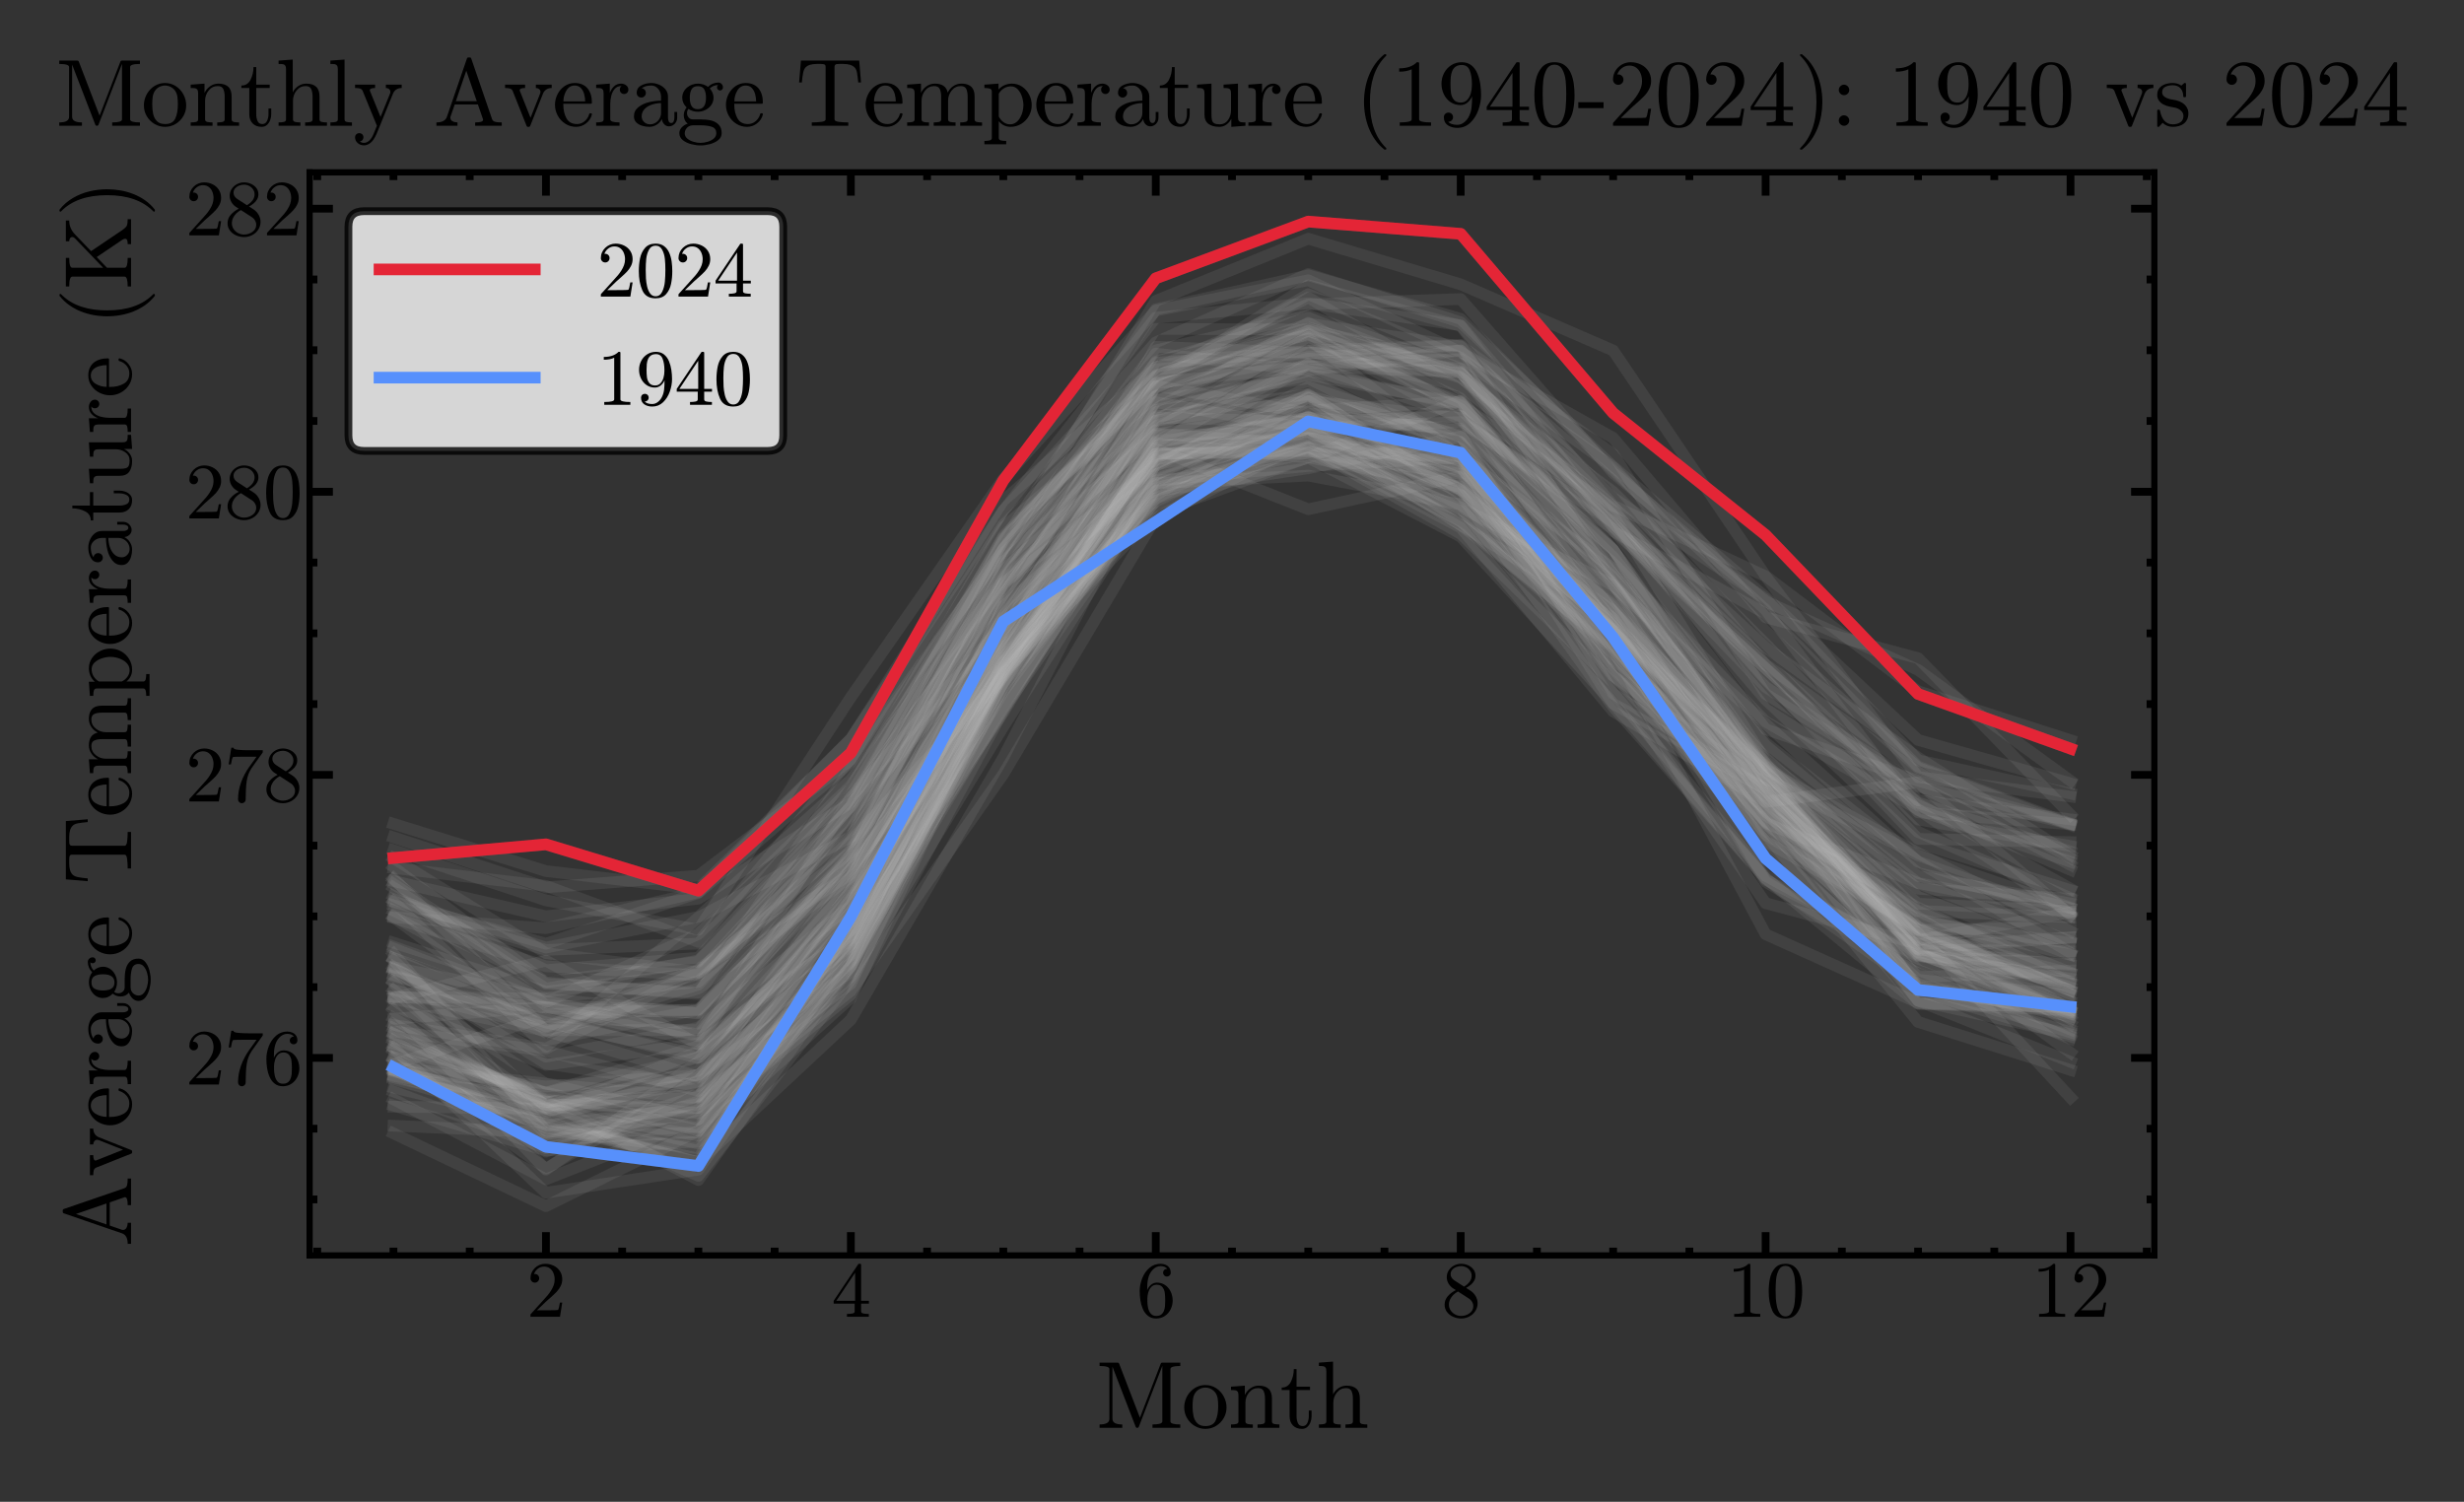 <?xml version="1.0" encoding="utf-8" standalone="no"?>
<!DOCTYPE svg PUBLIC "-//W3C//DTD SVG 1.1//EN"
  "http://www.w3.org/Graphics/SVG/1.1/DTD/svg11.dtd">
<svg xmlns:xlink="http://www.w3.org/1999/xlink" width="317.357pt" height="193.432pt" viewBox="0 0 317.357 193.432" xmlns="http://www.w3.org/2000/svg" version="1.1">
 <rect x="0" y="0" width="317.357" height="193.432" fill="#333333" stroke="none"/>
 <defs>
  <style type="text/css">*{stroke-linejoin: round; stroke-linecap: butt}</style>
 </defs>
 <g id="figure_1">
  <g id="patch_1">
   <path d="M 0 193.432 
L 317.357 193.432 
L 317.357 0 
L 0 0 
L 0 193.432 
z
" style="fill: none"/>
  </g>
  <g id="axes_1">
   <g id="patch_2">
    <path d="M 39.878 161.7 
L 277.478 161.7 
L 277.478 22.2 
L 39.878 22.2 
L 39.878 161.7 
z
" style="fill: none"/>
   </g>
   <g id="matplotlib.axis_1">
    <g id="xtick_1">
     <g id="line2d_1">
      <defs>
       <path id="mad466fdc30" d="M 0 0 
L 0 -3 
" style="stroke: #000000"/>
      </defs>
      <g>
       <use xlink:href="#mad466fdc30" x="70.315" y="161.7" style="stroke: #000000"/>
      </g>
     </g>
     <g id="line2d_2">
      <defs>
       <path id="me860be9680" d="M 0 0 
L 0 3 
" style="stroke: #000000"/>
      </defs>
      <g>
       <use xlink:href="#me860be9680" x="70.315" y="22.2" style="stroke: #000000"/>
      </g>
     </g>
     <g id="text_1">
      <!-- $\mathdefault{2}$ -->
      <g transform="translate(67.815 169.639) scale(0.1 -0.1)">
       <defs>
        <path id="Cmr10-32" d="M 319 0 
L 319 172 
Q 319 188 331 206 
L 1325 1306 
Q 1550 1550 1690 1715 
Q 1831 1881 1968 2097 
Q 2106 2313 2186 2536 
Q 2266 2759 2266 3009 
Q 2266 3272 2169 3511 
Q 2072 3750 1880 3894 
Q 1688 4038 1416 4038 
Q 1138 4038 916 3870 
Q 694 3703 603 3438 
Q 628 3444 672 3444 
Q 816 3444 917 3347 
Q 1019 3250 1019 3097 
Q 1019 2950 917 2848 
Q 816 2747 672 2747 
Q 522 2747 420 2851 
Q 319 2956 319 3097 
Q 319 3338 409 3548 
Q 500 3759 670 3923 
Q 841 4088 1055 4175 
Q 1269 4263 1509 4263 
Q 1875 4263 2190 4108 
Q 2506 3953 2690 3670 
Q 2875 3388 2875 3009 
Q 2875 2731 2753 2481 
Q 2631 2231 2440 2026 
Q 2250 1822 1953 1562 
Q 1656 1303 1563 1216 
L 838 519 
L 1453 519 
Q 1906 519 2211 526 
Q 2516 534 2534 550 
Q 2609 631 2688 1141 
L 2875 1141 
L 2694 0 
L 319 0 
z
" transform="scale(0.016)"/>
       </defs>
       <use xlink:href="#Cmr10-32" transform="translate(0 0.391)"/>
      </g>
     </g>
    </g>
    <g id="xtick_2">
     <g id="line2d_3">
      <g>
       <use xlink:href="#mad466fdc30" x="109.588" y="161.7" style="stroke: #000000"/>
      </g>
     </g>
     <g id="line2d_4">
      <g>
       <use xlink:href="#me860be9680" x="109.588" y="22.2" style="stroke: #000000"/>
      </g>
     </g>
     <g id="text_2">
      <!-- $\mathdefault{4}$ -->
      <g transform="translate(107.088 169.639) scale(0.1 -0.1)">
       <defs>
        <path id="Cmr10-34" d="M 178 1056 
L 178 1281 
L 2156 4231 
Q 2178 4263 2222 4263 
L 2316 4263 
Q 2388 4263 2388 4191 
L 2388 1281 
L 3016 1281 
L 3016 1056 
L 2388 1056 
L 2388 428 
Q 2388 297 2575 261 
Q 2763 225 3009 225 
L 3009 0 
L 1247 0 
L 1247 225 
Q 1494 225 1681 261 
Q 1869 297 1869 428 
L 1869 1056 
L 178 1056 
z
M 391 1281 
L 1906 1281 
L 1906 3547 
L 391 1281 
z
" transform="scale(0.016)"/>
       </defs>
       <use xlink:href="#Cmr10-34" transform="translate(0 0.391)"/>
      </g>
     </g>
    </g>
    <g id="xtick_3">
     <g id="line2d_5">
      <g>
       <use xlink:href="#mad466fdc30" x="148.86" y="161.7" style="stroke: #000000"/>
      </g>
     </g>
     <g id="line2d_6">
      <g>
       <use xlink:href="#me860be9680" x="148.86" y="22.2" style="stroke: #000000"/>
      </g>
     </g>
     <g id="text_3">
      <!-- $\mathdefault{6}$ -->
      <g transform="translate(146.36 169.639) scale(0.1 -0.1)">
       <defs>
        <path id="Cmr10-36" d="M 1600 -141 
Q 1203 -141 937 70 
Q 672 281 526 617 
Q 381 953 325 1322 
Q 269 1691 269 2069 
Q 269 2575 466 3084 
Q 663 3594 1045 3928 
Q 1428 4263 1953 4263 
Q 2172 4263 2361 4180 
Q 2550 4097 2658 3936 
Q 2766 3775 2766 3547 
Q 2766 3416 2677 3327 
Q 2588 3238 2456 3238 
Q 2331 3238 2240 3328 
Q 2150 3419 2150 3547 
Q 2150 3672 2240 3762 
Q 2331 3853 2456 3853 
L 2491 3853 
Q 2409 3969 2261 4023 
Q 2113 4078 1953 4078 
Q 1759 4078 1595 3993 
Q 1431 3909 1300 3765 
Q 1169 3622 1081 3448 
Q 994 3275 945 3053 
Q 897 2831 884 2637 
Q 872 2444 872 2150 
Q 984 2413 1190 2580 
Q 1397 2747 1656 2747 
Q 1941 2747 2175 2631 
Q 2409 2516 2578 2311 
Q 2747 2106 2836 1843 
Q 2925 1581 2925 1313 
Q 2925 938 2758 598 
Q 2591 259 2287 59 
Q 1984 -141 1600 -141 
z
M 1600 63 
Q 1847 63 1997 175 
Q 2147 288 2217 473 
Q 2288 659 2305 848 
Q 2322 1038 2322 1313 
Q 2322 1675 2287 1931 
Q 2253 2188 2100 2383 
Q 1947 2578 1631 2578 
Q 1372 2578 1205 2403 
Q 1038 2228 961 1961 
Q 884 1694 884 1447 
Q 884 1363 891 1319 
Q 891 1309 889 1303 
Q 888 1297 884 1288 
Q 884 1013 940 731 
Q 997 450 1156 256 
Q 1316 63 1600 63 
z
" transform="scale(0.016)"/>
       </defs>
       <use xlink:href="#Cmr10-36" transform="translate(0 0.391)"/>
      </g>
     </g>
    </g>
    <g id="xtick_4">
     <g id="line2d_7">
      <g>
       <use xlink:href="#mad466fdc30" x="188.133" y="161.7" style="stroke: #000000"/>
      </g>
     </g>
     <g id="line2d_8">
      <g>
       <use xlink:href="#me860be9680" x="188.133" y="22.2" style="stroke: #000000"/>
      </g>
     </g>
     <g id="text_4">
      <!-- $\mathdefault{8}$ -->
      <g transform="translate(185.633 169.639) scale(0.1 -0.1)">
       <defs>
        <path id="Cmr10-38" d="M 269 972 
Q 269 1356 522 1651 
Q 775 1947 1172 2144 
L 934 2297 
Q 716 2441 578 2680 
Q 441 2919 441 3181 
Q 441 3488 602 3734 
Q 763 3981 1030 4122 
Q 1297 4263 1600 4263 
Q 1884 4263 2148 4147 
Q 2413 4031 2583 3815 
Q 2753 3600 2753 3303 
Q 2753 3088 2651 2903 
Q 2550 2719 2373 2572 
Q 2197 2425 1997 2322 
L 2363 2088 
Q 2616 1922 2770 1653 
Q 2925 1384 2925 1088 
Q 2925 741 2739 456 
Q 2553 172 2247 15 
Q 1941 -141 1600 -141 
Q 1269 -141 961 -6 
Q 653 128 461 383 
Q 269 638 269 972 
z
M 616 972 
Q 616 719 755 509 
Q 894 300 1122 181 
Q 1350 63 1600 63 
Q 1972 63 2275 280 
Q 2578 497 2578 856 
Q 2578 978 2529 1098 
Q 2481 1219 2395 1317 
Q 2309 1416 2203 1478 
L 1344 2034 
Q 1144 1928 976 1765 
Q 809 1603 712 1400 
Q 616 1197 616 972 
z
M 1056 2925 
L 1831 2425 
Q 2100 2581 2272 2803 
Q 2444 3025 2444 3303 
Q 2444 3519 2323 3698 
Q 2203 3878 2009 3978 
Q 1816 4078 1594 4078 
Q 1400 4078 1203 4003 
Q 1006 3928 878 3779 
Q 750 3631 750 3431 
Q 750 3131 1056 2925 
z
" transform="scale(0.016)"/>
       </defs>
       <use xlink:href="#Cmr10-38" transform="translate(0 0.391)"/>
      </g>
     </g>
    </g>
    <g id="xtick_5">
     <g id="line2d_9">
      <g>
       <use xlink:href="#mad466fdc30" x="227.406" y="161.7" style="stroke: #000000"/>
      </g>
     </g>
     <g id="line2d_10">
      <g>
       <use xlink:href="#me860be9680" x="227.406" y="22.2" style="stroke: #000000"/>
      </g>
     </g>
     <g id="text_5">
      <!-- $\mathdefault{10}$ -->
      <g transform="translate(222.406 169.639) scale(0.1 -0.1)">
       <defs>
        <path id="Cmr10-31" d="M 594 0 
L 594 225 
Q 1394 225 1394 428 
L 1394 3788 
Q 1063 3628 556 3628 
L 556 3853 
Q 1341 3853 1741 4263 
L 1831 4263 
Q 1853 4263 1873 4245 
Q 1894 4228 1894 4206 
L 1894 428 
Q 1894 225 2694 225 
L 2694 0 
L 594 0 
z
" transform="scale(0.016)"/>
        <path id="Cmr10-30" d="M 1600 -141 
Q 816 -141 533 504 
Q 250 1150 250 2041 
Q 250 2597 351 3087 
Q 453 3578 754 3920 
Q 1056 4263 1600 4263 
Q 2022 4263 2290 4056 
Q 2559 3850 2700 3523 
Q 2841 3197 2892 2823 
Q 2944 2450 2944 2041 
Q 2944 1491 2842 1011 
Q 2741 531 2444 195 
Q 2147 -141 1600 -141 
z
M 1600 25 
Q 1956 25 2131 390 
Q 2306 756 2347 1200 
Q 2388 1644 2388 2144 
Q 2388 2625 2347 3031 
Q 2306 3438 2132 3767 
Q 1959 4097 1600 4097 
Q 1238 4097 1063 3765 
Q 888 3434 847 3029 
Q 806 2625 806 2144 
Q 806 1788 823 1472 
Q 841 1156 916 820 
Q 991 484 1158 254 
Q 1325 25 1600 25 
z
" transform="scale(0.016)"/>
       </defs>
       <use xlink:href="#Cmr10-31" transform="translate(0 0.391)"/>
       <use xlink:href="#Cmr10-30" transform="translate(50 0.391)"/>
      </g>
     </g>
    </g>
    <g id="xtick_6">
     <g id="line2d_11">
      <g>
       <use xlink:href="#mad466fdc30" x="266.678" y="161.7" style="stroke: #000000"/>
      </g>
     </g>
     <g id="line2d_12">
      <g>
       <use xlink:href="#me860be9680" x="266.678" y="22.2" style="stroke: #000000"/>
      </g>
     </g>
     <g id="text_6">
      <!-- $\mathdefault{12}$ -->
      <g transform="translate(261.678 169.639) scale(0.1 -0.1)">
       <use xlink:href="#Cmr10-31" transform="translate(0 0.391)"/>
       <use xlink:href="#Cmr10-32" transform="translate(50 0.391)"/>
      </g>
     </g>
    </g>
    <g id="xtick_7">
     <g id="line2d_13">
      <defs>
       <path id="m09f5857698" d="M 0 0 
L 0 -1 
" style="stroke: #000000"/>
      </defs>
      <g>
       <use xlink:href="#m09f5857698" x="40.86" y="161.7" style="stroke: #000000"/>
      </g>
     </g>
     <g id="line2d_14">
      <defs>
       <path id="m38b0b7758f" d="M 0 0 
L 0 1 
" style="stroke: #000000"/>
      </defs>
      <g>
       <use xlink:href="#m38b0b7758f" x="40.86" y="22.2" style="stroke: #000000"/>
      </g>
     </g>
    </g>
    <g id="xtick_8">
     <g id="line2d_15">
      <g>
       <use xlink:href="#m09f5857698" x="50.678" y="161.7" style="stroke: #000000"/>
      </g>
     </g>
     <g id="line2d_16">
      <g>
       <use xlink:href="#m38b0b7758f" x="50.678" y="22.2" style="stroke: #000000"/>
      </g>
     </g>
    </g>
    <g id="xtick_9">
     <g id="line2d_17">
      <g>
       <use xlink:href="#m09f5857698" x="60.497" y="161.7" style="stroke: #000000"/>
      </g>
     </g>
     <g id="line2d_18">
      <g>
       <use xlink:href="#m38b0b7758f" x="60.497" y="22.2" style="stroke: #000000"/>
      </g>
     </g>
    </g>
    <g id="xtick_10">
     <g id="line2d_19">
      <g>
       <use xlink:href="#m09f5857698" x="80.133" y="161.7" style="stroke: #000000"/>
      </g>
     </g>
     <g id="line2d_20">
      <g>
       <use xlink:href="#m38b0b7758f" x="80.133" y="22.2" style="stroke: #000000"/>
      </g>
     </g>
    </g>
    <g id="xtick_11">
     <g id="line2d_21">
      <g>
       <use xlink:href="#m09f5857698" x="89.951" y="161.7" style="stroke: #000000"/>
      </g>
     </g>
     <g id="line2d_22">
      <g>
       <use xlink:href="#m38b0b7758f" x="89.951" y="22.2" style="stroke: #000000"/>
      </g>
     </g>
    </g>
    <g id="xtick_12">
     <g id="line2d_23">
      <g>
       <use xlink:href="#m09f5857698" x="99.769" y="161.7" style="stroke: #000000"/>
      </g>
     </g>
     <g id="line2d_24">
      <g>
       <use xlink:href="#m38b0b7758f" x="99.769" y="22.2" style="stroke: #000000"/>
      </g>
     </g>
    </g>
    <g id="xtick_13">
     <g id="line2d_25">
      <g>
       <use xlink:href="#m09f5857698" x="119.406" y="161.7" style="stroke: #000000"/>
      </g>
     </g>
     <g id="line2d_26">
      <g>
       <use xlink:href="#m38b0b7758f" x="119.406" y="22.2" style="stroke: #000000"/>
      </g>
     </g>
    </g>
    <g id="xtick_14">
     <g id="line2d_27">
      <g>
       <use xlink:href="#m09f5857698" x="129.224" y="161.7" style="stroke: #000000"/>
      </g>
     </g>
     <g id="line2d_28">
      <g>
       <use xlink:href="#m38b0b7758f" x="129.224" y="22.2" style="stroke: #000000"/>
      </g>
     </g>
    </g>
    <g id="xtick_15">
     <g id="line2d_29">
      <g>
       <use xlink:href="#m09f5857698" x="139.042" y="161.7" style="stroke: #000000"/>
      </g>
     </g>
     <g id="line2d_30">
      <g>
       <use xlink:href="#m38b0b7758f" x="139.042" y="22.2" style="stroke: #000000"/>
      </g>
     </g>
    </g>
    <g id="xtick_16">
     <g id="line2d_31">
      <g>
       <use xlink:href="#m09f5857698" x="158.678" y="161.7" style="stroke: #000000"/>
      </g>
     </g>
     <g id="line2d_32">
      <g>
       <use xlink:href="#m38b0b7758f" x="158.678" y="22.2" style="stroke: #000000"/>
      </g>
     </g>
    </g>
    <g id="xtick_17">
     <g id="line2d_33">
      <g>
       <use xlink:href="#m09f5857698" x="168.497" y="161.7" style="stroke: #000000"/>
      </g>
     </g>
     <g id="line2d_34">
      <g>
       <use xlink:href="#m38b0b7758f" x="168.497" y="22.2" style="stroke: #000000"/>
      </g>
     </g>
    </g>
    <g id="xtick_18">
     <g id="line2d_35">
      <g>
       <use xlink:href="#m09f5857698" x="178.315" y="161.7" style="stroke: #000000"/>
      </g>
     </g>
     <g id="line2d_36">
      <g>
       <use xlink:href="#m38b0b7758f" x="178.315" y="22.2" style="stroke: #000000"/>
      </g>
     </g>
    </g>
    <g id="xtick_19">
     <g id="line2d_37">
      <g>
       <use xlink:href="#m09f5857698" x="197.951" y="161.7" style="stroke: #000000"/>
      </g>
     </g>
     <g id="line2d_38">
      <g>
       <use xlink:href="#m38b0b7758f" x="197.951" y="22.2" style="stroke: #000000"/>
      </g>
     </g>
    </g>
    <g id="xtick_20">
     <g id="line2d_39">
      <g>
       <use xlink:href="#m09f5857698" x="207.769" y="161.7" style="stroke: #000000"/>
      </g>
     </g>
     <g id="line2d_40">
      <g>
       <use xlink:href="#m38b0b7758f" x="207.769" y="22.2" style="stroke: #000000"/>
      </g>
     </g>
    </g>
    <g id="xtick_21">
     <g id="line2d_41">
      <g>
       <use xlink:href="#m09f5857698" x="217.588" y="161.7" style="stroke: #000000"/>
      </g>
     </g>
     <g id="line2d_42">
      <g>
       <use xlink:href="#m38b0b7758f" x="217.588" y="22.2" style="stroke: #000000"/>
      </g>
     </g>
    </g>
    <g id="xtick_22">
     <g id="line2d_43">
      <g>
       <use xlink:href="#m09f5857698" x="237.224" y="161.7" style="stroke: #000000"/>
      </g>
     </g>
     <g id="line2d_44">
      <g>
       <use xlink:href="#m38b0b7758f" x="237.224" y="22.2" style="stroke: #000000"/>
      </g>
     </g>
    </g>
    <g id="xtick_23">
     <g id="line2d_45">
      <g>
       <use xlink:href="#m09f5857698" x="247.042" y="161.7" style="stroke: #000000"/>
      </g>
     </g>
     <g id="line2d_46">
      <g>
       <use xlink:href="#m38b0b7758f" x="247.042" y="22.2" style="stroke: #000000"/>
      </g>
     </g>
    </g>
    <g id="xtick_24">
     <g id="line2d_47">
      <g>
       <use xlink:href="#m09f5857698" x="256.86" y="161.7" style="stroke: #000000"/>
      </g>
     </g>
     <g id="line2d_48">
      <g>
       <use xlink:href="#m38b0b7758f" x="256.86" y="22.2" style="stroke: #000000"/>
      </g>
     </g>
    </g>
    <g id="xtick_25">
     <g id="line2d_49">
      <g>
       <use xlink:href="#m09f5857698" x="276.497" y="161.7" style="stroke: #000000"/>
      </g>
     </g>
     <g id="line2d_50">
      <g>
       <use xlink:href="#m38b0b7758f" x="276.497" y="22.2" style="stroke: #000000"/>
      </g>
     </g>
    </g>
    <g id="text_7">
     <!-- Month -->
     <g transform="translate(141.191 183.905) scale(0.12 -0.12)">
      <defs>
       <path id="Cmr10-4d" d="M 225 0 
L 225 225 
Q 884 225 884 603 
L 884 3944 
Q 884 4147 225 4147 
L 225 4372 
L 1434 4372 
Q 1513 4372 1538 4300 
L 2931 678 
L 4325 4300 
Q 4350 4372 4428 4372 
L 5638 4372 
L 5638 4147 
Q 4978 4147 4978 3944 
L 4978 428 
Q 4978 225 5638 225 
L 5638 0 
L 3775 0 
L 3775 225 
Q 4434 225 4434 428 
L 4434 4153 
L 2859 72 
Q 2831 0 2753 0 
Q 2672 0 2644 72 
L 1088 4103 
L 1088 603 
Q 1088 225 1747 225 
L 1747 0 
L 225 0 
z
" transform="scale(0.016)"/>
       <path id="Cmr10-6f" d="M 1600 -72 
Q 1216 -72 887 123 
Q 559 319 368 647 
Q 178 975 178 1363 
Q 178 1656 283 1928 
Q 388 2200 583 2414 
Q 778 2628 1037 2748 
Q 1297 2869 1600 2869 
Q 1994 2869 2317 2661 
Q 2641 2453 2828 2104 
Q 3016 1756 3016 1363 
Q 3016 978 2825 648 
Q 2634 319 2307 123 
Q 1981 -72 1600 -72 
z
M 1600 116 
Q 2113 116 2284 487 
Q 2456 859 2456 1434 
Q 2456 1756 2422 1967 
Q 2388 2178 2272 2350 
Q 2200 2456 2089 2536 
Q 1978 2616 1854 2658 
Q 1731 2700 1600 2700 
Q 1400 2700 1220 2609 
Q 1041 2519 922 2350 
Q 803 2169 770 1951 
Q 738 1734 738 1434 
Q 738 1075 800 789 
Q 863 503 1052 309 
Q 1241 116 1600 116 
z
" transform="scale(0.016)"/>
       <path id="Cmr10-6e" d="M 191 0 
L 191 225 
Q 409 225 550 259 
Q 691 294 691 428 
L 691 2175 
Q 691 2347 639 2423 
Q 588 2500 491 2517 
Q 394 2534 191 2534 
L 191 2759 
L 1119 2828 
L 1119 2203 
Q 1247 2478 1498 2653 
Q 1750 2828 2047 2828 
Q 2491 2828 2714 2615 
Q 2938 2403 2938 1966 
L 2938 428 
Q 2938 294 3078 259 
Q 3219 225 3438 225 
L 3438 0 
L 1972 0 
L 1972 225 
Q 2191 225 2331 259 
Q 2472 294 2472 428 
L 2472 1947 
Q 2472 2259 2381 2461 
Q 2291 2663 2009 2663 
Q 1638 2663 1398 2366 
Q 1159 2069 1159 1691 
L 1159 428 
Q 1159 294 1300 259 
Q 1441 225 1656 225 
L 1656 0 
L 191 0 
z
" transform="scale(0.016)"/>
       <path id="Cmr10-74" d="M 653 769 
L 653 2534 
L 122 2534 
L 122 2700 
Q 541 2700 737 3090 
Q 934 3481 934 3938 
L 1119 3938 
L 1119 2759 
L 2022 2759 
L 2022 2534 
L 1119 2534 
L 1119 781 
Q 1119 516 1208 316 
Q 1297 116 1528 116 
Q 1747 116 1844 327 
Q 1941 538 1941 781 
L 1941 1159 
L 2125 1159 
L 2125 769 
Q 2125 569 2051 373 
Q 1978 178 1834 53 
Q 1691 -72 1484 -72 
Q 1100 -72 876 158 
Q 653 388 653 769 
z
" transform="scale(0.016)"/>
       <path id="Cmr10-68" d="M 191 0 
L 191 225 
Q 409 225 550 259 
Q 691 294 691 428 
L 691 3788 
Q 691 3959 639 4036 
Q 588 4113 491 4130 
Q 394 4147 191 4147 
L 191 4372 
L 1141 4441 
L 1141 2241 
Q 1275 2506 1515 2667 
Q 1756 2828 2047 2828 
Q 2491 2828 2714 2615 
Q 2938 2403 2938 1966 
L 2938 428 
Q 2938 294 3078 259 
Q 3219 225 3438 225 
L 3438 0 
L 1972 0 
L 1972 225 
Q 2191 225 2331 259 
Q 2472 294 2472 428 
L 2472 1947 
Q 2472 2259 2381 2461 
Q 2291 2663 2009 2663 
Q 1638 2663 1398 2366 
Q 1159 2069 1159 1691 
L 1159 428 
Q 1159 294 1300 259 
Q 1441 225 1656 225 
L 1656 0 
L 191 0 
z
" transform="scale(0.016)"/>
      </defs>
      <use xlink:href="#Cmr10-4d"/>
      <use xlink:href="#Cmr10-6f" transform="translate(91.602 0)"/>
      <use xlink:href="#Cmr10-6e" transform="translate(141.602 0)"/>
      <use xlink:href="#Cmr10-74" transform="translate(197.119 0)"/>
      <use xlink:href="#Cmr10-68" transform="translate(235.938 0)"/>
     </g>
    </g>
   </g>
   <g id="matplotlib.axis_2">
    <g id="ytick_1">
     <g id="line2d_51">
      <defs>
       <path id="mea318b10be" d="M 0 0 
L 3 0 
" style="stroke: #000000"/>
      </defs>
      <g>
       <use xlink:href="#mea318b10be" x="39.878" y="136.26" style="stroke: #000000"/>
      </g>
     </g>
     <g id="line2d_52">
      <defs>
       <path id="mc726d26c6c" d="M 0 0 
L -3 0 
" style="stroke: #000000"/>
      </defs>
      <g>
       <use xlink:href="#mc726d26c6c" x="277.478" y="136.26" style="stroke: #000000"/>
      </g>
     </g>
     <g id="text_8">
      <!-- $\mathdefault{276}$ -->
      <g transform="translate(23.878 139.729) scale(0.1 -0.1)">
       <defs>
        <path id="Cmr10-37" d="M 1113 166 
Q 1113 522 1175 862 
Q 1238 1203 1358 1536 
Q 1478 1869 1648 2189 
Q 1819 2509 2022 2791 
L 2606 3603 
L 1875 3603 
Q 738 3603 703 3572 
Q 619 3469 544 2981 
L 359 2981 
L 569 4325 
L 756 4325 
L 756 4306 
Q 756 4191 1147 4156 
Q 1538 4122 1913 4122 
L 3103 4122 
L 3103 3956 
Q 3103 3950 3101 3947 
Q 3100 3944 3097 3938 
L 2216 2700 
Q 1891 2219 1809 1631 
Q 1728 1044 1728 166 
Q 1728 41 1637 -50 
Q 1547 -141 1422 -141 
Q 1294 -141 1203 -50 
Q 1113 41 1113 166 
z
" transform="scale(0.016)"/>
       </defs>
       <use xlink:href="#Cmr10-32" transform="translate(0 0.422)"/>
       <use xlink:href="#Cmr10-37" transform="translate(50 0.422)"/>
       <use xlink:href="#Cmr10-36" transform="translate(100 0.422)"/>
      </g>
     </g>
    </g>
    <g id="ytick_2">
     <g id="line2d_53">
      <g>
       <use xlink:href="#mea318b10be" x="39.878" y="99.8" style="stroke: #000000"/>
      </g>
     </g>
     <g id="line2d_54">
      <g>
       <use xlink:href="#mc726d26c6c" x="277.478" y="99.8" style="stroke: #000000"/>
      </g>
     </g>
     <g id="text_9">
      <!-- $\mathdefault{278}$ -->
      <g transform="translate(23.878 103.27) scale(0.1 -0.1)">
       <use xlink:href="#Cmr10-32" transform="translate(0 0.422)"/>
       <use xlink:href="#Cmr10-37" transform="translate(50 0.422)"/>
       <use xlink:href="#Cmr10-38" transform="translate(100 0.422)"/>
      </g>
     </g>
    </g>
    <g id="ytick_3">
     <g id="line2d_55">
      <g>
       <use xlink:href="#mea318b10be" x="39.878" y="63.34" style="stroke: #000000"/>
      </g>
     </g>
     <g id="line2d_56">
      <g>
       <use xlink:href="#mc726d26c6c" x="277.478" y="63.34" style="stroke: #000000"/>
      </g>
     </g>
     <g id="text_10">
      <!-- $\mathdefault{280}$ -->
      <g transform="translate(23.878 66.81) scale(0.1 -0.1)">
       <use xlink:href="#Cmr10-32" transform="translate(0 0.391)"/>
       <use xlink:href="#Cmr10-38" transform="translate(50 0.391)"/>
       <use xlink:href="#Cmr10-30" transform="translate(100 0.391)"/>
      </g>
     </g>
    </g>
    <g id="ytick_4">
     <g id="line2d_57">
      <g>
       <use xlink:href="#mea318b10be" x="39.878" y="26.881" style="stroke: #000000"/>
      </g>
     </g>
     <g id="line2d_58">
      <g>
       <use xlink:href="#mc726d26c6c" x="277.478" y="26.881" style="stroke: #000000"/>
      </g>
     </g>
     <g id="text_11">
      <!-- $\mathdefault{282}$ -->
      <g transform="translate(23.878 30.35) scale(0.1 -0.1)">
       <use xlink:href="#Cmr10-32" transform="translate(0 0.391)"/>
       <use xlink:href="#Cmr10-38" transform="translate(50 0.391)"/>
       <use xlink:href="#Cmr10-32" transform="translate(100 0.391)"/>
      </g>
     </g>
    </g>
    <g id="ytick_5">
     <g id="line2d_59">
      <defs>
       <path id="m51a60a8472" d="M 0 0 
L 1 0 
" style="stroke: #000000"/>
      </defs>
      <g>
       <use xlink:href="#m51a60a8472" x="39.878" y="154.489" style="stroke: #000000"/>
      </g>
     </g>
     <g id="line2d_60">
      <defs>
       <path id="ma34e3ce54e" d="M 0 0 
L -1 0 
" style="stroke: #000000"/>
      </defs>
      <g>
       <use xlink:href="#ma34e3ce54e" x="277.478" y="154.489" style="stroke: #000000"/>
      </g>
     </g>
    </g>
    <g id="ytick_6">
     <g id="line2d_61">
      <g>
       <use xlink:href="#m51a60a8472" x="39.878" y="145.374" style="stroke: #000000"/>
      </g>
     </g>
     <g id="line2d_62">
      <g>
       <use xlink:href="#ma34e3ce54e" x="277.478" y="145.374" style="stroke: #000000"/>
      </g>
     </g>
    </g>
    <g id="ytick_7">
     <g id="line2d_63">
      <g>
       <use xlink:href="#m51a60a8472" x="39.878" y="127.145" style="stroke: #000000"/>
      </g>
     </g>
     <g id="line2d_64">
      <g>
       <use xlink:href="#ma34e3ce54e" x="277.478" y="127.145" style="stroke: #000000"/>
      </g>
     </g>
    </g>
    <g id="ytick_8">
     <g id="line2d_65">
      <g>
       <use xlink:href="#m51a60a8472" x="39.878" y="118.03" style="stroke: #000000"/>
      </g>
     </g>
     <g id="line2d_66">
      <g>
       <use xlink:href="#ma34e3ce54e" x="277.478" y="118.03" style="stroke: #000000"/>
      </g>
     </g>
    </g>
    <g id="ytick_9">
     <g id="line2d_67">
      <g>
       <use xlink:href="#m51a60a8472" x="39.878" y="108.915" style="stroke: #000000"/>
      </g>
     </g>
     <g id="line2d_68">
      <g>
       <use xlink:href="#ma34e3ce54e" x="277.478" y="108.915" style="stroke: #000000"/>
      </g>
     </g>
    </g>
    <g id="ytick_10">
     <g id="line2d_69">
      <g>
       <use xlink:href="#m51a60a8472" x="39.878" y="90.685" style="stroke: #000000"/>
      </g>
     </g>
     <g id="line2d_70">
      <g>
       <use xlink:href="#ma34e3ce54e" x="277.478" y="90.685" style="stroke: #000000"/>
      </g>
     </g>
    </g>
    <g id="ytick_11">
     <g id="line2d_71">
      <g>
       <use xlink:href="#m51a60a8472" x="39.878" y="81.57" style="stroke: #000000"/>
      </g>
     </g>
     <g id="line2d_72">
      <g>
       <use xlink:href="#ma34e3ce54e" x="277.478" y="81.57" style="stroke: #000000"/>
      </g>
     </g>
    </g>
    <g id="ytick_12">
     <g id="line2d_73">
      <g>
       <use xlink:href="#m51a60a8472" x="39.878" y="72.455" style="stroke: #000000"/>
      </g>
     </g>
     <g id="line2d_74">
      <g>
       <use xlink:href="#ma34e3ce54e" x="277.478" y="72.455" style="stroke: #000000"/>
      </g>
     </g>
    </g>
    <g id="ytick_13">
     <g id="line2d_75">
      <g>
       <use xlink:href="#m51a60a8472" x="39.878" y="54.225" style="stroke: #000000"/>
      </g>
     </g>
     <g id="line2d_76">
      <g>
       <use xlink:href="#ma34e3ce54e" x="277.478" y="54.225" style="stroke: #000000"/>
      </g>
     </g>
    </g>
    <g id="ytick_14">
     <g id="line2d_77">
      <g>
       <use xlink:href="#m51a60a8472" x="39.878" y="45.111" style="stroke: #000000"/>
      </g>
     </g>
     <g id="line2d_78">
      <g>
       <use xlink:href="#ma34e3ce54e" x="277.478" y="45.111" style="stroke: #000000"/>
      </g>
     </g>
    </g>
    <g id="ytick_15">
     <g id="line2d_79">
      <g>
       <use xlink:href="#m51a60a8472" x="39.878" y="35.996" style="stroke: #000000"/>
      </g>
     </g>
     <g id="line2d_80">
      <g>
       <use xlink:href="#ma34e3ce54e" x="277.478" y="35.996" style="stroke: #000000"/>
      </g>
     </g>
    </g>
    <g id="text_12">
     <!-- Average Temperature (K) -->
     <g transform="translate(16.878 160.604) rotate(-90) scale(0.12 -0.12)">
      <defs>
       <path id="Cmr10-41" d="M 206 0 
L 206 225 
Q 778 225 909 603 
L 2253 4513 
Q 2272 4581 2356 4581 
L 2438 4581 
Q 2522 4581 2541 4513 
L 3944 428 
Q 4003 294 4170 259 
Q 4338 225 4588 225 
L 4588 0 
L 2803 0 
L 2803 225 
Q 3334 225 3334 397 
L 3334 428 
L 2988 1428 
L 1434 1428 
L 1147 603 
Q 1141 581 1141 538 
Q 1141 378 1292 301 
Q 1444 225 1619 225 
L 1619 0 
L 206 0 
z
M 1509 1650 
L 2913 1650 
L 2209 3694 
L 1509 1650 
z
" transform="scale(0.016)"/>
       <path id="Cmr10-76" d="M 1563 0 
L 628 2350 
Q 569 2469 445 2501 
Q 322 2534 122 2534 
L 122 2759 
L 1466 2759 
L 1466 2534 
Q 1106 2534 1106 2381 
Q 1106 2356 1113 2344 
L 1831 538 
L 2478 2169 
Q 2497 2219 2497 2272 
Q 2497 2394 2405 2464 
Q 2313 2534 2188 2534 
L 2188 2759 
L 3250 2759 
L 3250 2534 
Q 3053 2534 2904 2443 
Q 2756 2353 2675 2175 
L 1813 0 
Q 1788 -72 1709 -72 
L 1663 -72 
Q 1584 -72 1563 0 
z
" transform="scale(0.016)"/>
       <path id="Cmr10-65" d="M 1594 -72 
Q 1203 -72 876 133 
Q 550 338 364 680 
Q 178 1022 178 1403 
Q 178 1778 348 2115 
Q 519 2453 823 2661 
Q 1128 2869 1503 2869 
Q 1797 2869 2014 2770 
Q 2231 2672 2372 2497 
Q 2513 2322 2584 2084 
Q 2656 1847 2656 1563 
Q 2656 1478 2591 1478 
L 738 1478 
L 738 1409 
Q 738 878 952 497 
Q 1166 116 1650 116 
Q 1847 116 2014 203 
Q 2181 291 2304 447 
Q 2428 603 2472 781 
Q 2478 803 2495 820 
Q 2513 838 2534 838 
L 2591 838 
Q 2656 838 2656 756 
Q 2566 394 2266 161 
Q 1966 -72 1594 -72 
z
M 744 1638 
L 2203 1638 
Q 2203 1878 2136 2125 
Q 2069 2372 1912 2536 
Q 1756 2700 1503 2700 
Q 1141 2700 942 2361 
Q 744 2022 744 1638 
z
" transform="scale(0.016)"/>
       <path id="Cmr10-72" d="M 166 0 
L 166 225 
Q 384 225 525 259 
Q 666 294 666 428 
L 666 2175 
Q 666 2347 614 2423 
Q 563 2500 466 2517 
Q 369 2534 166 2534 
L 166 2759 
L 1081 2828 
L 1081 2203 
Q 1184 2481 1375 2654 
Q 1566 2828 1838 2828 
Q 2028 2828 2178 2715 
Q 2328 2603 2328 2419 
Q 2328 2303 2245 2217 
Q 2163 2131 2041 2131 
Q 1922 2131 1837 2215 
Q 1753 2300 1753 2419 
Q 1753 2591 1875 2663 
L 1838 2663 
Q 1578 2663 1414 2475 
Q 1250 2288 1181 2009 
Q 1113 1731 1113 1478 
L 1113 428 
Q 1113 225 1734 225 
L 1734 0 
L 166 0 
z
" transform="scale(0.016)"/>
       <path id="Cmr10-61" d="M 256 628 
Q 256 1009 556 1248 
Q 856 1488 1276 1586 
Q 1697 1684 2075 1684 
L 2075 1947 
Q 2075 2131 1994 2304 
Q 1913 2478 1759 2589 
Q 1606 2700 1422 2700 
Q 997 2700 775 2509 
Q 897 2509 976 2417 
Q 1056 2325 1056 2203 
Q 1056 2075 965 1984 
Q 875 1894 750 1894 
Q 622 1894 531 1984 
Q 441 2075 441 2203 
Q 441 2541 747 2705 
Q 1053 2869 1422 2869 
Q 1681 2869 1943 2758 
Q 2206 2647 2373 2440 
Q 2541 2234 2541 1959 
L 2541 519 
Q 2541 394 2594 289 
Q 2647 184 2759 184 
Q 2866 184 2917 290 
Q 2969 397 2969 519 
L 2969 928 
L 3156 928 
L 3156 519 
Q 3156 375 3081 245 
Q 3006 116 2879 39 
Q 2753 -38 2606 -38 
Q 2419 -38 2283 107 
Q 2147 253 2131 453 
Q 2013 213 1781 70 
Q 1550 -72 1288 -72 
Q 1044 -72 808 0 
Q 572 72 414 226 
Q 256 381 256 628 
z
M 775 628 
Q 775 403 940 250 
Q 1106 97 1331 97 
Q 1538 97 1706 200 
Q 1875 303 1975 481 
Q 2075 659 2075 856 
L 2075 1522 
Q 1784 1522 1479 1426 
Q 1175 1331 975 1128 
Q 775 925 775 628 
z
" transform="scale(0.016)"/>
       <path id="Cmr10-67" d="M 178 -500 
Q 178 -272 343 -101 
Q 509 69 738 141 
Q 609 238 542 384 
Q 475 531 475 697 
Q 475 997 666 1228 
Q 372 1516 372 1888 
Q 372 2088 458 2263 
Q 544 2438 697 2566 
Q 850 2694 1037 2761 
Q 1225 2828 1422 2828 
Q 1803 2828 2106 2606 
Q 2238 2747 2417 2823 
Q 2597 2900 2791 2900 
Q 2928 2900 3015 2801 
Q 3103 2703 3103 2566 
Q 3103 2488 3043 2428 
Q 2984 2369 2906 2369 
Q 2825 2369 2765 2428 
Q 2706 2488 2706 2566 
Q 2706 2684 2784 2731 
Q 2453 2731 2216 2503 
Q 2331 2388 2401 2220 
Q 2472 2053 2472 1888 
Q 2472 1616 2322 1398 
Q 2172 1181 1926 1061 
Q 1681 941 1422 941 
Q 1072 941 781 1131 
Q 691 1006 691 850 
Q 691 681 802 554 
Q 913 428 1081 428 
L 1606 428 
Q 1988 428 2294 359 
Q 2600 291 2808 84 
Q 3016 -122 3016 -500 
Q 3016 -781 2778 -967 
Q 2541 -1153 2211 -1236 
Q 1881 -1319 1600 -1319 
Q 1316 -1319 984 -1236 
Q 653 -1153 415 -967 
Q 178 -781 178 -500 
z
M 538 -500 
Q 538 -716 713 -861 
Q 888 -1006 1134 -1076 
Q 1381 -1147 1600 -1147 
Q 1816 -1147 2062 -1076 
Q 2309 -1006 2482 -861 
Q 2656 -716 2656 -500 
Q 2656 -166 2350 -67 
Q 2044 31 1606 31 
L 1081 31 
Q 934 31 811 -39 
Q 688 -109 613 -236 
Q 538 -363 538 -500 
z
M 1422 1113 
Q 1966 1113 1966 1888 
Q 1966 2222 1850 2439 
Q 1734 2656 1422 2656 
Q 1109 2656 993 2439 
Q 878 2222 878 1888 
Q 878 1675 922 1503 
Q 966 1331 1084 1222 
Q 1203 1113 1422 1113 
z
" transform="scale(0.016)"/>
       <path id="Cmr10-20" transform="scale(0.016)"/>
       <path id="Cmr10-54" d="M 1081 0 
L 1081 225 
Q 1403 225 1706 261 
Q 2009 297 2009 428 
L 2009 3944 
Q 2009 4081 1932 4114 
Q 1856 4147 1684 4147 
L 1416 4147 
Q 888 4147 666 3916 
Q 550 3800 500 3545 
Q 450 3291 416 2906 
L 231 2906 
L 353 4372 
L 4263 4372 
L 4384 2906 
L 4197 2906 
Q 4159 3319 4114 3561 
Q 4069 3803 3950 3916 
Q 3725 4147 3200 4147 
L 2931 4147 
Q 2816 4147 2752 4137 
Q 2688 4128 2647 4083 
Q 2606 4038 2606 3944 
L 2606 428 
Q 2606 297 2909 261 
Q 3213 225 3531 225 
L 3531 0 
L 1081 0 
z
" transform="scale(0.016)"/>
       <path id="Cmr10-6d" d="M 191 0 
L 191 225 
Q 409 225 550 259 
Q 691 294 691 428 
L 691 2175 
Q 691 2347 639 2423 
Q 588 2500 491 2517 
Q 394 2534 191 2534 
L 191 2759 
L 1119 2828 
L 1119 2203 
Q 1247 2478 1498 2653 
Q 1750 2828 2047 2828 
Q 2784 2828 2913 2228 
Q 3041 2497 3287 2662 
Q 3534 2828 3828 2828 
Q 4119 2828 4317 2734 
Q 4516 2641 4616 2448 
Q 4716 2256 4716 1966 
L 4716 428 
Q 4716 294 4858 259 
Q 5000 225 5216 225 
L 5216 0 
L 3750 0 
L 3750 225 
Q 3969 225 4109 259 
Q 4250 294 4250 428 
L 4250 1947 
Q 4250 2269 4159 2466 
Q 4069 2663 3788 2663 
Q 3419 2663 3178 2366 
Q 2938 2069 2938 1691 
L 2938 428 
Q 2938 294 3078 259 
Q 3219 225 3438 225 
L 3438 0 
L 1972 0 
L 1972 225 
Q 2191 225 2331 259 
Q 2472 294 2472 428 
L 2472 1947 
Q 2472 2259 2381 2461 
Q 2291 2663 2009 2663 
Q 1638 2663 1398 2366 
Q 1159 2069 1159 1691 
L 1159 428 
Q 1159 294 1300 259 
Q 1441 225 1656 225 
L 1656 0 
L 191 0 
z
" transform="scale(0.016)"/>
       <path id="Cmr10-70" d="M 166 -1241 
L 166 -1019 
Q 384 -1019 525 -981 
Q 666 -944 666 -813 
L 666 2272 
Q 666 2447 541 2490 
Q 416 2534 166 2534 
L 166 2759 
L 1113 2828 
L 1113 2431 
Q 1288 2625 1520 2726 
Q 1753 2828 2016 2828 
Q 2394 2828 2697 2623 
Q 3000 2419 3170 2086 
Q 3341 1753 3341 1381 
Q 3341 994 3152 659 
Q 2963 325 2636 126 
Q 2309 -72 1919 -72 
Q 1453 -72 1131 306 
L 1131 -813 
Q 1131 -944 1273 -981 
Q 1416 -1019 1631 -1019 
L 1631 -1241 
L 166 -1241 
z
M 1131 622 
Q 1244 394 1444 245 
Q 1644 97 1881 97 
Q 2103 97 2273 215 
Q 2444 334 2559 534 
Q 2675 734 2729 954 
Q 2784 1175 2784 1381 
Q 2784 1638 2692 1936 
Q 2600 2234 2411 2439 
Q 2222 2644 1953 2644 
Q 1694 2644 1476 2511 
Q 1259 2378 1131 2150 
L 1131 622 
z
" transform="scale(0.016)"/>
       <path id="Cmr10-75" d="M 691 763 
L 691 2175 
Q 691 2347 639 2423 
Q 588 2500 491 2517 
Q 394 2534 191 2534 
L 191 2759 
L 1159 2828 
L 1159 763 
Q 1159 513 1195 373 
Q 1231 234 1348 165 
Q 1466 97 1722 97 
Q 2066 97 2269 384 
Q 2472 672 2472 1038 
L 2472 2175 
Q 2472 2347 2419 2423 
Q 2366 2500 2270 2517 
Q 2175 2534 1972 2534 
L 1972 2759 
L 2938 2828 
L 2938 581 
Q 2938 413 2989 336 
Q 3041 259 3137 242 
Q 3234 225 3438 225 
L 3438 0 
L 2491 -72 
L 2491 469 
Q 2372 228 2159 78 
Q 1947 -72 1691 -72 
Q 1231 -72 961 123 
Q 691 319 691 763 
z
" transform="scale(0.016)"/>
       <path id="Cmr10-28" d="M 1984 -1588 
Q 1628 -1306 1370 -942 
Q 1113 -578 948 -165 
Q 784 247 703 697 
Q 622 1147 622 1600 
Q 622 2059 703 2509 
Q 784 2959 951 3375 
Q 1119 3791 1378 4153 
Q 1638 4516 1984 4788 
Q 1984 4800 2016 4800 
L 2075 4800 
Q 2094 4800 2109 4783 
Q 2125 4766 2125 4744 
Q 2125 4716 2113 4703 
Q 1800 4397 1592 4047 
Q 1384 3697 1257 3301 
Q 1131 2906 1075 2482 
Q 1019 2059 1019 1600 
Q 1019 -434 2106 -1491 
Q 2125 -1509 2125 -1544 
Q 2125 -1559 2108 -1579 
Q 2091 -1600 2075 -1600 
L 2016 -1600 
Q 1984 -1600 1984 -1588 
z
" transform="scale(0.016)"/>
       <path id="Cmr10-4b" d="M 197 0 
L 197 225 
Q 856 225 856 428 
L 856 3944 
Q 856 4147 197 4147 
L 197 4372 
L 2113 4372 
L 2113 4147 
Q 1453 4147 1453 3944 
L 1453 1869 
L 3431 3769 
Q 3513 3856 3513 3944 
Q 3513 4044 3427 4095 
Q 3341 4147 3231 4147 
L 3231 4372 
L 4622 4372 
L 4622 4147 
Q 4097 4147 3700 3769 
L 2566 2681 
L 3969 603 
Q 4141 350 4270 287 
Q 4400 225 4709 225 
L 4709 0 
L 3034 0 
L 3034 225 
Q 3188 225 3292 256 
Q 3397 288 3397 403 
Q 3397 481 3316 603 
L 2169 2303 
L 1453 1613 
L 1453 428 
Q 1453 225 2113 225 
L 2113 0 
L 197 0 
z
" transform="scale(0.016)"/>
       <path id="Cmr10-29" d="M 416 -1600 
Q 359 -1600 359 -1544 
Q 359 -1516 372 -1503 
Q 1466 -434 1466 1600 
Q 1466 3634 384 4691 
Q 359 4706 359 4744 
Q 359 4766 376 4783 
Q 394 4800 416 4800 
L 475 4800 
Q 494 4800 506 4788 
Q 966 4425 1272 3906 
Q 1578 3388 1720 2800 
Q 1863 2213 1863 1600 
Q 1863 1147 1786 708 
Q 1709 269 1542 -157 
Q 1375 -584 1119 -945 
Q 863 -1306 506 -1588 
Q 494 -1600 475 -1600 
L 416 -1600 
z
" transform="scale(0.016)"/>
      </defs>
      <use xlink:href="#Cmr10-41"/>
      <use xlink:href="#Cmr10-76" transform="translate(75 0)"/>
      <use xlink:href="#Cmr10-65" transform="translate(127.686 0)"/>
      <use xlink:href="#Cmr10-72" transform="translate(172.07 0)"/>
      <use xlink:href="#Cmr10-61" transform="translate(211.182 0)"/>
      <use xlink:href="#Cmr10-67" transform="translate(261.182 0)"/>
      <use xlink:href="#Cmr10-65" transform="translate(311.182 0)"/>
      <use xlink:href="#Cmr10-20" transform="translate(355.566 0)"/>
      <use xlink:href="#Cmr10-54" transform="translate(388.867 0)"/>
      <use xlink:href="#Cmr10-65" transform="translate(461.084 0)"/>
      <use xlink:href="#Cmr10-6d" transform="translate(505.469 0)"/>
      <use xlink:href="#Cmr10-70" transform="translate(588.77 0)"/>
      <use xlink:href="#Cmr10-65" transform="translate(644.287 0)"/>
      <use xlink:href="#Cmr10-72" transform="translate(688.672 0)"/>
      <use xlink:href="#Cmr10-61" transform="translate(727.783 0)"/>
      <use xlink:href="#Cmr10-74" transform="translate(777.783 0)"/>
      <use xlink:href="#Cmr10-75" transform="translate(816.602 0)"/>
      <use xlink:href="#Cmr10-72" transform="translate(872.119 0)"/>
      <use xlink:href="#Cmr10-65" transform="translate(911.23 0)"/>
      <use xlink:href="#Cmr10-20" transform="translate(955.615 0)"/>
      <use xlink:href="#Cmr10-28" transform="translate(988.916 0)"/>
      <use xlink:href="#Cmr10-4b" transform="translate(1027.734 0)"/>
      <use xlink:href="#Cmr10-29" transform="translate(1105.42 0)"/>
     </g>
    </g>
   </g>
   <g id="FillBetweenPolyCollection_1"/>
   <g id="FillBetweenPolyCollection_2"/>
   <g id="FillBetweenPolyCollection_3"/>
   <g id="FillBetweenPolyCollection_4"/>
   <g id="FillBetweenPolyCollection_5"/>
   <g id="FillBetweenPolyCollection_6"/>
   <g id="FillBetweenPolyCollection_7"/>
   <g id="FillBetweenPolyCollection_8"/>
   <g id="FillBetweenPolyCollection_9"/>
   <g id="FillBetweenPolyCollection_10"/>
   <g id="FillBetweenPolyCollection_11"/>
   <g id="FillBetweenPolyCollection_12"/>
   <g id="FillBetweenPolyCollection_13"/>
   <g id="FillBetweenPolyCollection_14"/>
   <g id="FillBetweenPolyCollection_15"/>
   <g id="FillBetweenPolyCollection_16"/>
   <g id="FillBetweenPolyCollection_17"/>
   <g id="FillBetweenPolyCollection_18"/>
   <g id="FillBetweenPolyCollection_19"/>
   <g id="FillBetweenPolyCollection_20"/>
   <g id="FillBetweenPolyCollection_21"/>
   <g id="FillBetweenPolyCollection_22"/>
   <g id="FillBetweenPolyCollection_23"/>
   <g id="FillBetweenPolyCollection_24"/>
   <g id="FillBetweenPolyCollection_25"/>
   <g id="FillBetweenPolyCollection_26"/>
   <g id="FillBetweenPolyCollection_27"/>
   <g id="FillBetweenPolyCollection_28"/>
   <g id="FillBetweenPolyCollection_29"/>
   <g id="FillBetweenPolyCollection_30"/>
   <g id="FillBetweenPolyCollection_31"/>
   <g id="FillBetweenPolyCollection_32"/>
   <g id="FillBetweenPolyCollection_33"/>
   <g id="FillBetweenPolyCollection_34"/>
   <g id="FillBetweenPolyCollection_35"/>
   <g id="FillBetweenPolyCollection_36"/>
   <g id="FillBetweenPolyCollection_37"/>
   <g id="FillBetweenPolyCollection_38"/>
   <g id="FillBetweenPolyCollection_39"/>
   <g id="FillBetweenPolyCollection_40"/>
   <g id="FillBetweenPolyCollection_41"/>
   <g id="FillBetweenPolyCollection_42"/>
   <g id="FillBetweenPolyCollection_43"/>
   <g id="FillBetweenPolyCollection_44"/>
   <g id="FillBetweenPolyCollection_45"/>
   <g id="FillBetweenPolyCollection_46"/>
   <g id="FillBetweenPolyCollection_47"/>
   <g id="FillBetweenPolyCollection_48"/>
   <g id="FillBetweenPolyCollection_49"/>
   <g id="FillBetweenPolyCollection_50"/>
   <g id="FillBetweenPolyCollection_51"/>
   <g id="FillBetweenPolyCollection_52"/>
   <g id="FillBetweenPolyCollection_53"/>
   <g id="FillBetweenPolyCollection_54"/>
   <g id="FillBetweenPolyCollection_55"/>
   <g id="FillBetweenPolyCollection_56"/>
   <g id="FillBetweenPolyCollection_57"/>
   <g id="FillBetweenPolyCollection_58"/>
   <g id="FillBetweenPolyCollection_59"/>
   <g id="FillBetweenPolyCollection_60"/>
   <g id="FillBetweenPolyCollection_61"/>
   <g id="FillBetweenPolyCollection_62"/>
   <g id="FillBetweenPolyCollection_63"/>
   <g id="FillBetweenPolyCollection_64"/>
   <g id="FillBetweenPolyCollection_65"/>
   <g id="FillBetweenPolyCollection_66"/>
   <g id="FillBetweenPolyCollection_67"/>
   <g id="FillBetweenPolyCollection_68"/>
   <g id="FillBetweenPolyCollection_69"/>
   <g id="FillBetweenPolyCollection_70"/>
   <g id="FillBetweenPolyCollection_71"/>
   <g id="FillBetweenPolyCollection_72"/>
   <g id="FillBetweenPolyCollection_73"/>
   <g id="FillBetweenPolyCollection_74"/>
   <g id="FillBetweenPolyCollection_75"/>
   <g id="FillBetweenPolyCollection_76"/>
   <g id="FillBetweenPolyCollection_77"/>
   <g id="FillBetweenPolyCollection_78"/>
   <g id="FillBetweenPolyCollection_79"/>
   <g id="FillBetweenPolyCollection_80"/>
   <g id="FillBetweenPolyCollection_81"/>
   <g id="FillBetweenPolyCollection_82"/>
   <g id="FillBetweenPolyCollection_83"/>
   <g id="FillBetweenPolyCollection_84"/>
   <g id="FillBetweenPolyCollection_85"/>
   <g id="FillBetweenPolyCollection_86"/>
   <g id="FillBetweenPolyCollection_87"/>
   <g id="line2d_81">
    <path d="M 50.678 137.483 
L 70.315 147.714 
L 89.951 150.184 
L 109.588 118.08 
L 129.224 80.043 
L 148.86 67.219 
L 168.497 54.275 
L 188.133 58.311 
L 207.769 82.099 
L 227.406 110.569 
L 247.042 127.511 
L 266.678 129.667 
" clip-path="url(#pe796bc0d0f)" style="fill: none; stroke: #bfbfbf; stroke-opacity: 0.1; stroke-width: 1.5; stroke-linecap: square"/>
   </g>
   <g id="line2d_82">
    <path d="M 50.678 142.543 
L 70.315 142.802 
L 89.951 146.285 
L 109.588 128.531 
L 129.224 86.433 
L 148.86 57.677 
L 168.497 53.744 
L 188.133 59.346 
L 207.769 90.64 
L 227.406 101.674 
L 247.042 127.302 
L 266.678 130.388 
" clip-path="url(#pe796bc0d0f)" style="fill: none; stroke: #bfbfbf; stroke-opacity: 0.1; stroke-width: 1.5; stroke-linecap: square"/>
   </g>
   <g id="line2d_83">
    <path d="M 50.678 127.543 
L 70.315 144.249 
L 89.951 148.23 
L 109.588 124.453 
L 129.224 86.861 
L 148.86 64.205 
L 168.497 56.506 
L 188.133 65.618 
L 207.769 83.324 
L 227.406 104.419 
L 247.042 128.893 
L 266.678 133.212 
" clip-path="url(#pe796bc0d0f)" style="fill: none; stroke: #bfbfbf; stroke-opacity: 0.1; stroke-width: 1.5; stroke-linecap: square"/>
   </g>
   <g id="line2d_84">
    <path d="M 50.678 138.568 
L 70.315 141.916 
L 89.951 141.146 
L 109.588 114.617 
L 129.224 83.594 
L 148.86 62.24 
L 168.497 61.261 
L 188.133 64.978 
L 207.769 78.712 
L 227.406 102.192 
L 247.042 123.854 
L 266.678 131.103 
" clip-path="url(#pe796bc0d0f)" style="fill: none; stroke: #bfbfbf; stroke-opacity: 0.1; stroke-width: 1.5; stroke-linecap: square"/>
   </g>
   <g id="line2d_85">
    <path d="M 50.678 129.546 
L 70.315 137.166 
L 89.951 134.402 
L 109.588 120.43 
L 129.224 84.879 
L 148.86 57.372 
L 168.497 56.422 
L 188.133 60.556 
L 207.769 77.183 
L 227.406 101.253 
L 247.042 122.62 
L 266.678 126.384 
" clip-path="url(#pe796bc0d0f)" style="fill: none; stroke: #bfbfbf; stroke-opacity: 0.1; stroke-width: 1.5; stroke-linecap: square"/>
   </g>
   <g id="line2d_86">
    <path d="M 50.678 134.027 
L 70.315 146.307 
L 89.951 145.118 
L 109.588 120.948 
L 129.224 88.047 
L 148.86 57.126 
L 168.497 58.923 
L 188.133 51.62 
L 207.769 81.461 
L 227.406 98.704 
L 247.042 127.631 
L 266.678 133.488 
" clip-path="url(#pe796bc0d0f)" style="fill: none; stroke: #bfbfbf; stroke-opacity: 0.1; stroke-width: 1.5; stroke-linecap: square"/>
   </g>
   <g id="line2d_87">
    <path d="M 50.678 135.304 
L 70.315 148.338 
L 89.951 141.866 
L 109.588 121.138 
L 129.224 83.276 
L 148.86 58.796 
L 168.497 55.242 
L 188.133 63.362 
L 207.769 81.905 
L 227.406 113.571 
L 247.042 125.384 
L 266.678 133.797 
" clip-path="url(#pe796bc0d0f)" style="fill: none; stroke: #bfbfbf; stroke-opacity: 0.1; stroke-width: 1.5; stroke-linecap: square"/>
   </g>
   <g id="line2d_88">
    <path d="M 50.678 131.136 
L 70.315 142.778 
L 89.951 137.9 
L 109.588 115.469 
L 129.224 86.926 
L 148.86 56.834 
L 168.497 54.025 
L 188.133 60.854 
L 207.769 80.293 
L 227.406 99.435 
L 247.042 118.142 
L 266.678 130.109 
" clip-path="url(#pe796bc0d0f)" style="fill: none; stroke: #bfbfbf; stroke-opacity: 0.1; stroke-width: 1.5; stroke-linecap: square"/>
   </g>
   <g id="line2d_89">
    <path d="M 50.678 140.581 
L 70.315 147.905 
L 89.951 143.009 
L 109.588 121.608 
L 129.224 86.671 
L 148.86 66.079 
L 168.497 58.913 
L 188.133 62.69 
L 207.769 87.062 
L 227.406 101.025 
L 247.042 120.241 
L 266.678 141.378 
" clip-path="url(#pe796bc0d0f)" style="fill: none; stroke: #bfbfbf; stroke-opacity: 0.1; stroke-width: 1.5; stroke-linecap: square"/>
   </g>
   <g id="line2d_90">
    <path d="M 50.678 138.546 
L 70.315 144.005 
L 89.951 138.403 
L 109.588 125.21 
L 129.224 86.176 
L 148.86 63.784 
L 168.497 51.136 
L 188.133 65.363 
L 207.769 75.391 
L 227.406 101.91 
L 247.042 118.724 
L 266.678 121.474 
" clip-path="url(#pe796bc0d0f)" style="fill: none; stroke: #bfbfbf; stroke-opacity: 0.1; stroke-width: 1.5; stroke-linecap: square"/>
   </g>
   <g id="line2d_91">
    <path d="M 50.678 141.592 
L 70.315 151.896 
L 89.951 144.182 
L 109.588 128.113 
L 129.224 91.516 
L 148.86 58.451 
L 168.497 58.424 
L 188.133 65.839 
L 207.769 81.241 
L 227.406 103.354 
L 247.042 127.081 
L 266.678 130.565 
" clip-path="url(#pe796bc0d0f)" style="fill: none; stroke: #bfbfbf; stroke-opacity: 0.1; stroke-width: 1.5; stroke-linecap: square"/>
   </g>
   <g id="line2d_92">
    <path d="M 50.678 145.984 
L 70.315 155.359 
L 89.951 145.638 
L 109.588 123.665 
L 129.224 77.814 
L 148.86 57.821 
L 168.497 65.593 
L 188.133 61.352 
L 207.769 80.763 
L 227.406 99.552 
L 247.042 122.818 
L 266.678 130.134 
" clip-path="url(#pe796bc0d0f)" style="fill: none; stroke: #bfbfbf; stroke-opacity: 0.1; stroke-width: 1.5; stroke-linecap: square"/>
   </g>
   <g id="line2d_93">
    <path d="M 50.678 134.948 
L 70.315 142.675 
L 89.951 147.306 
L 109.588 124.433 
L 129.224 88.497 
L 148.86 61.693 
L 168.497 55.168 
L 188.133 67.607 
L 207.769 83.24 
L 227.406 105.911 
L 247.042 129.284 
L 266.678 129.715 
" clip-path="url(#pe796bc0d0f)" style="fill: none; stroke: #bfbfbf; stroke-opacity: 0.1; stroke-width: 1.5; stroke-linecap: square"/>
   </g>
   <g id="line2d_94">
    <path d="M 50.678 138.984 
L 70.315 144.536 
L 89.951 149.697 
L 109.588 118.38 
L 129.224 78.088 
L 148.86 61.115 
L 168.497 53.009 
L 188.133 60.073 
L 207.769 83.556 
L 227.406 107.492 
L 247.042 119.694 
L 266.678 127.58 
" clip-path="url(#pe796bc0d0f)" style="fill: none; stroke: #bfbfbf; stroke-opacity: 0.1; stroke-width: 1.5; stroke-linecap: square"/>
   </g>
   <g id="line2d_95">
    <path d="M 50.678 142.407 
L 70.315 148.188 
L 89.951 147.04 
L 109.588 123.949 
L 129.224 87.92 
L 148.86 64.491 
L 168.497 57.518 
L 188.133 67.949 
L 207.769 91.633 
L 227.406 103.294 
L 247.042 121.932 
L 266.678 129.821 
" clip-path="url(#pe796bc0d0f)" style="fill: none; stroke: #bfbfbf; stroke-opacity: 0.1; stroke-width: 1.5; stroke-linecap: square"/>
   </g>
   <g id="line2d_96">
    <path d="M 50.678 134.973 
L 70.315 153.626 
L 89.951 150.646 
L 109.588 122.558 
L 129.224 91.337 
L 148.86 63.274 
L 168.497 60.314 
L 188.133 56.234 
L 207.769 82.072 
L 227.406 107.432 
L 247.042 131.632 
L 266.678 137.817 
" clip-path="url(#pe796bc0d0f)" style="fill: none; stroke: #bfbfbf; stroke-opacity: 0.1; stroke-width: 1.5; stroke-linecap: square"/>
   </g>
   <g id="line2d_97">
    <path d="M 50.678 131.892 
L 70.315 142.275 
L 89.951 145.262 
L 109.588 125.746 
L 129.224 93.591 
L 148.86 62.903 
L 168.497 57.698 
L 188.133 68.754 
L 207.769 87.896 
L 227.406 116.331 
L 247.042 121.574 
L 266.678 120.795 
" clip-path="url(#pe796bc0d0f)" style="fill: none; stroke: #bfbfbf; stroke-opacity: 0.1; stroke-width: 1.5; stroke-linecap: square"/>
   </g>
   <g id="line2d_98">
    <path d="M 50.678 137.781 
L 70.315 146.743 
L 89.951 145.842 
L 109.588 119.91 
L 129.224 86.038 
L 148.86 55.851 
L 168.497 57.327 
L 188.133 59.158 
L 207.769 84.889 
L 227.406 100.63 
L 247.042 122.73 
L 266.678 130.545 
" clip-path="url(#pe796bc0d0f)" style="fill: none; stroke: #bfbfbf; stroke-opacity: 0.1; stroke-width: 1.5; stroke-linecap: square"/>
   </g>
   <g id="line2d_99">
    <path d="M 50.678 126.396 
L 70.315 139.621 
L 89.951 141.38 
L 109.588 126.703 
L 129.224 85.383 
L 148.86 64.57 
L 168.497 55.15 
L 188.133 65.055 
L 207.769 82.987 
L 227.406 105.771 
L 247.042 124.934 
L 266.678 132.597 
" clip-path="url(#pe796bc0d0f)" style="fill: none; stroke: #bfbfbf; stroke-opacity: 0.1; stroke-width: 1.5; stroke-linecap: square"/>
   </g>
   <g id="line2d_100">
    <path d="M 50.678 134.423 
L 70.315 140.732 
L 89.951 134.74 
L 109.588 112.889 
L 129.224 83.649 
L 148.86 59.172 
L 168.497 55.244 
L 188.133 62.157 
L 207.769 87.07 
L 227.406 104.223 
L 247.042 120.714 
L 266.678 128.047 
" clip-path="url(#pe796bc0d0f)" style="fill: none; stroke: #bfbfbf; stroke-opacity: 0.1; stroke-width: 1.5; stroke-linecap: square"/>
   </g>
   <g id="line2d_101">
    <path d="M 50.678 133.635 
L 70.315 141.779 
L 89.951 151.989 
L 109.588 124.389 
L 129.224 85.252 
L 148.86 61.888 
L 168.497 54.903 
L 188.133 63.125 
L 207.769 81.024 
L 227.406 104.37 
L 247.042 125.852 
L 266.678 125.006 
" clip-path="url(#pe796bc0d0f)" style="fill: none; stroke: #bfbfbf; stroke-opacity: 0.1; stroke-width: 1.5; stroke-linecap: square"/>
   </g>
   <g id="line2d_102">
    <path d="M 50.678 134.834 
L 70.315 140.741 
L 89.951 145.628 
L 109.588 119.666 
L 129.224 86.596 
L 148.86 56.06 
L 168.497 55.649 
L 188.133 62.943 
L 207.769 77.91 
L 227.406 100.291 
L 247.042 121.128 
L 266.678 135.587 
" clip-path="url(#pe796bc0d0f)" style="fill: none; stroke: #bfbfbf; stroke-opacity: 0.1; stroke-width: 1.5; stroke-linecap: square"/>
   </g>
   <g id="line2d_103">
    <path d="M 50.678 136.141 
L 70.315 140.755 
L 89.951 136.165 
L 109.588 119.798 
L 129.224 91.767 
L 148.86 59.403 
L 168.497 54.462 
L 188.133 61.554 
L 207.769 86.138 
L 227.406 106.163 
L 247.042 119.859 
L 266.678 131.894 
" clip-path="url(#pe796bc0d0f)" style="fill: none; stroke: #bfbfbf; stroke-opacity: 0.1; stroke-width: 1.5; stroke-linecap: square"/>
   </g>
   <g id="line2d_104">
    <path d="M 50.678 137.837 
L 70.315 142.743 
L 89.951 151.453 
L 109.588 126.209 
L 129.224 88.47 
L 148.86 56.992 
L 168.497 53.804 
L 188.133 55.216 
L 207.769 76.463 
L 227.406 107.024 
L 247.042 123.094 
L 266.678 126.064 
" clip-path="url(#pe796bc0d0f)" style="fill: none; stroke: #bfbfbf; stroke-opacity: 0.1; stroke-width: 1.5; stroke-linecap: square"/>
   </g>
   <g id="line2d_105">
    <path d="M 50.678 140.093 
L 70.315 144.765 
L 89.951 149.683 
L 109.588 131.338 
L 129.224 97.577 
L 148.86 59.707 
L 168.497 50.785 
L 188.133 63.745 
L 207.769 91.035 
L 227.406 113.18 
L 247.042 127.113 
L 266.678 132.96 
" clip-path="url(#pe796bc0d0f)" style="fill: none; stroke: #bfbfbf; stroke-opacity: 0.1; stroke-width: 1.5; stroke-linecap: square"/>
   </g>
   <g id="line2d_106">
    <path d="M 50.678 137.884 
L 70.315 144.94 
L 89.951 142.681 
L 109.588 122.922 
L 129.224 89.02 
L 148.86 62.495 
L 168.497 56.375 
L 188.133 60.169 
L 207.769 85.707 
L 227.406 108.374 
L 247.042 119.387 
L 266.678 131.299 
" clip-path="url(#pe796bc0d0f)" style="fill: none; stroke: #bfbfbf; stroke-opacity: 0.1; stroke-width: 1.5; stroke-linecap: square"/>
   </g>
   <g id="line2d_107">
    <path d="M 50.678 144.994 
L 70.315 145.882 
L 89.951 142.204 
L 109.588 123.875 
L 129.224 91.141 
L 148.86 61.156 
L 168.497 51.68 
L 188.133 63.141 
L 207.769 80.052 
L 227.406 113.337 
L 247.042 123.169 
L 266.678 124.136 
" clip-path="url(#pe796bc0d0f)" style="fill: none; stroke: #bfbfbf; stroke-opacity: 0.1; stroke-width: 1.5; stroke-linecap: square"/>
   </g>
   <g id="line2d_108">
    <path d="M 50.678 136.447 
L 70.315 150.506 
L 89.951 139.153 
L 109.588 120.724 
L 129.224 84.1 
L 148.86 60.65 
L 168.497 53.707 
L 188.133 60.349 
L 207.769 78.25 
L 227.406 99.976 
L 247.042 122.32 
L 266.678 124.319 
" clip-path="url(#pe796bc0d0f)" style="fill: none; stroke: #bfbfbf; stroke-opacity: 0.1; stroke-width: 1.5; stroke-linecap: square"/>
   </g>
   <g id="line2d_109">
    <path d="M 50.678 138.756 
L 70.315 143.37 
L 89.951 135.424 
L 109.588 118.093 
L 129.224 87.125 
L 148.86 62.294 
L 168.497 57.554 
L 188.133 65.368 
L 207.769 89.341 
L 227.406 101.675 
L 247.042 128.903 
L 266.678 136.768 
" clip-path="url(#pe796bc0d0f)" style="fill: none; stroke: #bfbfbf; stroke-opacity: 0.1; stroke-width: 1.5; stroke-linecap: square"/>
   </g>
   <g id="line2d_110">
    <path d="M 50.678 137.047 
L 70.315 145.228 
L 89.951 149.215 
L 109.588 119.137 
L 129.224 83.797 
L 148.86 58.477 
L 168.497 57.956 
L 188.133 63.76 
L 207.769 81.108 
L 227.406 101.352 
L 247.042 119.803 
L 266.678 119.395 
" clip-path="url(#pe796bc0d0f)" style="fill: none; stroke: #bfbfbf; stroke-opacity: 0.1; stroke-width: 1.5; stroke-linecap: square"/>
   </g>
   <g id="line2d_111">
    <path d="M 50.678 132.457 
L 70.315 141.988 
L 89.951 138.803 
L 109.588 120.914 
L 129.224 88.683 
L 148.86 59.845 
L 168.497 55.629 
L 188.133 67.618 
L 207.769 79.618 
L 227.406 102.804 
L 247.042 122.97 
L 266.678 129.005 
" clip-path="url(#pe796bc0d0f)" style="fill: none; stroke: #bfbfbf; stroke-opacity: 0.1; stroke-width: 1.5; stroke-linecap: square"/>
   </g>
   <g id="line2d_112">
    <path d="M 50.678 137.54 
L 70.315 139.558 
L 89.951 144.201 
L 109.588 115.722 
L 129.224 85.838 
L 148.86 63.159 
L 168.497 58.257 
L 188.133 61.033 
L 207.769 80.791 
L 227.406 108.912 
L 247.042 126.2 
L 266.678 128.198 
" clip-path="url(#pe796bc0d0f)" style="fill: none; stroke: #bfbfbf; stroke-opacity: 0.1; stroke-width: 1.5; stroke-linecap: square"/>
   </g>
   <g id="line2d_113">
    <path d="M 50.678 136.223 
L 70.315 147.159 
L 89.951 141.172 
L 109.588 122.125 
L 129.224 87.919 
L 148.86 54.181 
L 168.497 51.64 
L 188.133 53.852 
L 207.769 78.739 
L 227.406 100.381 
L 247.042 122.985 
L 266.678 126.666 
" clip-path="url(#pe796bc0d0f)" style="fill: none; stroke: #bfbfbf; stroke-opacity: 0.1; stroke-width: 1.5; stroke-linecap: square"/>
   </g>
   <g id="line2d_114">
    <path d="M 50.678 128.758 
L 70.315 142.406 
L 89.951 141.327 
L 109.588 116.014 
L 129.224 81.138 
L 148.86 58.762 
L 168.497 50.901 
L 188.133 63.094 
L 207.769 81.264 
L 227.406 104.608 
L 247.042 117.41 
L 266.678 125.266 
" clip-path="url(#pe796bc0d0f)" style="fill: none; stroke: #bfbfbf; stroke-opacity: 0.1; stroke-width: 1.5; stroke-linecap: square"/>
   </g>
   <g id="line2d_115">
    <path d="M 50.678 126.59 
L 70.315 146.078 
L 89.951 143.508 
L 109.588 122.966 
L 129.224 90.836 
L 148.86 61.914 
L 168.497 60.015 
L 188.133 58.914 
L 207.769 86.894 
L 227.406 108.387 
L 247.042 126.796 
L 266.678 130.939 
" clip-path="url(#pe796bc0d0f)" style="fill: none; stroke: #bfbfbf; stroke-opacity: 0.1; stroke-width: 1.5; stroke-linecap: square"/>
   </g>
   <g id="line2d_116">
    <path d="M 50.678 137.811 
L 70.315 139.935 
L 89.951 138.457 
L 109.588 121.659 
L 129.224 86.49 
L 148.86 64.97 
L 168.497 58.951 
L 188.133 69.117 
L 207.769 90.583 
L 227.406 113.099 
L 247.042 129.288 
L 266.678 130.11 
" clip-path="url(#pe796bc0d0f)" style="fill: none; stroke: #bfbfbf; stroke-opacity: 0.1; stroke-width: 1.5; stroke-linecap: square"/>
   </g>
   <g id="line2d_117">
    <path d="M 50.678 133.176 
L 70.315 141.658 
L 89.951 143.369 
L 109.588 127.604 
L 129.224 99.71 
L 148.86 66.679 
L 168.497 56.779 
L 188.133 67.155 
L 207.769 83.578 
L 227.406 120.337 
L 247.042 129.173 
L 266.678 129.745 
" clip-path="url(#pe796bc0d0f)" style="fill: none; stroke: #bfbfbf; stroke-opacity: 0.1; stroke-width: 1.5; stroke-linecap: square"/>
   </g>
   <g id="line2d_118">
    <path d="M 50.678 122.868 
L 70.315 145.625 
L 89.951 147.89 
L 109.588 121.146 
L 129.224 82.182 
L 148.86 55.477 
L 168.497 51.043 
L 188.133 56.053 
L 207.769 89.242 
L 227.406 112.807 
L 247.042 123.491 
L 266.678 130.265 
" clip-path="url(#pe796bc0d0f)" style="fill: none; stroke: #bfbfbf; stroke-opacity: 0.1; stroke-width: 1.5; stroke-linecap: square"/>
   </g>
   <g id="line2d_119">
    <path d="M 50.678 138.017 
L 70.315 142.236 
L 89.951 142.704 
L 109.588 116.538 
L 129.224 84.634 
L 148.86 64.184 
L 168.497 53.642 
L 188.133 67.155 
L 207.769 84.19 
L 227.406 105.814 
L 247.042 116.902 
L 266.678 126.545 
" clip-path="url(#pe796bc0d0f)" style="fill: none; stroke: #bfbfbf; stroke-opacity: 0.1; stroke-width: 1.5; stroke-linecap: square"/>
   </g>
   <g id="line2d_120">
    <path d="M 50.678 130.078 
L 70.315 150.654 
L 89.951 136.734 
L 109.588 116.331 
L 129.224 85.81 
L 148.86 58.392 
L 168.497 58.149 
L 188.133 58.763 
L 207.769 73.254 
L 227.406 100.261 
L 247.042 116.396 
L 266.678 117.349 
" clip-path="url(#pe796bc0d0f)" style="fill: none; stroke: #bfbfbf; stroke-opacity: 0.1; stroke-width: 1.5; stroke-linecap: square"/>
   </g>
   <g id="line2d_121">
    <path d="M 50.678 124.589 
L 70.315 128.534 
L 89.951 126.457 
L 109.588 107.87 
L 129.224 72.368 
L 148.86 54.072 
L 168.497 44.036 
L 188.133 51.816 
L 207.769 75.349 
L 227.406 99.348 
L 247.042 119.425 
L 266.678 127.553 
" clip-path="url(#pe796bc0d0f)" style="fill: none; stroke: #bfbfbf; stroke-opacity: 0.1; stroke-width: 1.5; stroke-linecap: square"/>
   </g>
   <g id="line2d_122">
    <path d="M 50.678 121.419 
L 70.315 127.725 
L 89.951 125.331 
L 109.588 108.27 
L 129.224 75.831 
L 148.86 51.772 
L 168.497 42.636 
L 188.133 47.842 
L 207.769 73.93 
L 227.406 98.546 
L 247.042 113.734 
L 266.678 117.578 
" clip-path="url(#pe796bc0d0f)" style="fill: none; stroke: #bfbfbf; stroke-opacity: 0.1; stroke-width: 1.5; stroke-linecap: square"/>
   </g>
   <g id="line2d_123">
    <path d="M 50.678 132.846 
L 70.315 135.35 
L 89.951 140.51 
L 109.588 118.65 
L 129.224 81.478 
L 148.86 56.907 
L 168.497 46.917 
L 188.133 57.003 
L 207.769 78.71 
L 227.406 98.762 
L 247.042 114.478 
L 266.678 115.773 
" clip-path="url(#pe796bc0d0f)" style="fill: none; stroke: #bfbfbf; stroke-opacity: 0.1; stroke-width: 1.5; stroke-linecap: square"/>
   </g>
   <g id="line2d_124">
    <path d="M 50.678 123.407 
L 70.315 132.188 
L 89.951 124.867 
L 109.588 109.766 
L 129.224 73.425 
L 148.86 55.934 
L 168.497 52.885 
L 188.133 51.706 
L 207.769 70.757 
L 227.406 102.483 
L 247.042 120.192 
L 266.678 125.395 
" clip-path="url(#pe796bc0d0f)" style="fill: none; stroke: #bfbfbf; stroke-opacity: 0.1; stroke-width: 1.5; stroke-linecap: square"/>
   </g>
   <g id="line2d_125">
    <path d="M 50.678 125.022 
L 70.315 136.108 
L 89.951 132.371 
L 109.588 116.641 
L 129.224 75.141 
L 148.86 60.015 
L 168.497 49.83 
L 188.133 56.276 
L 207.769 74.368 
L 227.406 98.324 
L 247.042 117.32 
L 266.678 118.153 
" clip-path="url(#pe796bc0d0f)" style="fill: none; stroke: #bfbfbf; stroke-opacity: 0.1; stroke-width: 1.5; stroke-linecap: square"/>
   </g>
   <g id="line2d_126">
    <path d="M 50.678 123.698 
L 70.315 142.574 
L 89.951 136.212 
L 109.588 114.104 
L 129.224 84.44 
L 148.86 53.771 
L 168.497 54.352 
L 188.133 53.569 
L 207.769 77.855 
L 227.406 104.982 
L 247.042 118.354 
L 266.678 122.988 
" clip-path="url(#pe796bc0d0f)" style="fill: none; stroke: #bfbfbf; stroke-opacity: 0.1; stroke-width: 1.5; stroke-linecap: square"/>
   </g>
   <g id="line2d_127">
    <path d="M 50.678 131.226 
L 70.315 129.677 
L 89.951 134.147 
L 109.588 111.496 
L 129.224 79.687 
L 148.86 59.725 
L 168.497 51.266 
L 188.133 56.916 
L 207.769 85.097 
L 227.406 106.018 
L 247.042 113.753 
L 266.678 121.25 
" clip-path="url(#pe796bc0d0f)" style="fill: none; stroke: #bfbfbf; stroke-opacity: 0.1; stroke-width: 1.5; stroke-linecap: square"/>
   </g>
   <g id="line2d_128">
    <path d="M 50.678 124.528 
L 70.315 137.008 
L 89.951 139.863 
L 109.588 114.7 
L 129.224 82.227 
L 148.86 50.973 
L 168.497 43.603 
L 188.133 58.946 
L 207.769 79.716 
L 227.406 103.974 
L 247.042 122.311 
L 266.678 122.542 
" clip-path="url(#pe796bc0d0f)" style="fill: none; stroke: #bfbfbf; stroke-opacity: 0.1; stroke-width: 1.5; stroke-linecap: square"/>
   </g>
   <g id="line2d_129">
    <path d="M 50.678 124.787 
L 70.315 133.979 
L 89.951 130.063 
L 109.588 111.133 
L 129.224 74.511 
L 148.86 49.317 
L 168.497 47.177 
L 188.133 47.909 
L 207.769 70.78 
L 227.406 98.334 
L 247.042 122.174 
L 266.678 120.727 
" clip-path="url(#pe796bc0d0f)" style="fill: none; stroke: #bfbfbf; stroke-opacity: 0.1; stroke-width: 1.5; stroke-linecap: square"/>
   </g>
   <g id="line2d_130">
    <path d="M 50.678 137.075 
L 70.315 130.947 
L 89.951 131.834 
L 109.588 111.98 
L 129.224 85.286 
L 148.86 59.179 
L 168.497 46.897 
L 188.133 53.59 
L 207.769 70.809 
L 227.406 99.186 
L 247.042 121.11 
L 266.678 117.489 
" clip-path="url(#pe796bc0d0f)" style="fill: none; stroke: #bfbfbf; stroke-opacity: 0.1; stroke-width: 1.5; stroke-linecap: square"/>
   </g>
   <g id="line2d_131">
    <path d="M 50.678 118.021 
L 70.315 129.076 
L 89.951 120.308 
L 109.588 101.199 
L 129.224 71.281 
L 148.86 52.677 
L 168.497 41.567 
L 188.133 52.685 
L 207.769 71.747 
L 227.406 95.992 
L 247.042 112.459 
L 266.678 116.979 
" clip-path="url(#pe796bc0d0f)" style="fill: none; stroke: #bfbfbf; stroke-opacity: 0.1; stroke-width: 1.5; stroke-linecap: square"/>
   </g>
   <g id="line2d_132">
    <path d="M 50.678 121.93 
L 70.315 128.907 
L 89.951 133.473 
L 109.588 110.252 
L 129.224 77.525 
L 148.86 46.581 
L 168.497 40.914 
L 188.133 48.592 
L 207.769 66.451 
L 227.406 98.018 
L 247.042 112.84 
L 266.678 116.367 
" clip-path="url(#pe796bc0d0f)" style="fill: none; stroke: #bfbfbf; stroke-opacity: 0.1; stroke-width: 1.5; stroke-linecap: square"/>
   </g>
   <g id="line2d_133">
    <path d="M 50.678 124.817 
L 70.315 132.988 
L 89.951 127.324 
L 109.588 112.939 
L 129.224 79.484 
L 148.86 53.645 
L 168.497 50.759 
L 188.133 58.871 
L 207.769 80.37 
L 227.406 102.209 
L 247.042 120.957 
L 266.678 127.203 
" clip-path="url(#pe796bc0d0f)" style="fill: none; stroke: #bfbfbf; stroke-opacity: 0.1; stroke-width: 1.5; stroke-linecap: square"/>
   </g>
   <g id="line2d_134">
    <path d="M 50.678 128.665 
L 70.315 132.799 
L 89.951 138.669 
L 109.588 113.027 
L 129.224 79.274 
L 148.86 54.196 
L 168.497 49.106 
L 188.133 57.805 
L 207.769 80.69 
L 227.406 102.579 
L 247.042 119.699 
L 266.678 127.616 
" clip-path="url(#pe796bc0d0f)" style="fill: none; stroke: #bfbfbf; stroke-opacity: 0.1; stroke-width: 1.5; stroke-linecap: square"/>
   </g>
   <g id="line2d_135">
    <path d="M 50.678 133.125 
L 70.315 143.061 
L 89.951 139.307 
L 109.588 111.869 
L 129.224 86.341 
L 148.86 51.51 
L 168.497 48.725 
L 188.133 58.549 
L 207.769 75.145 
L 227.406 97.632 
L 247.042 115.519 
L 266.678 122.962 
" clip-path="url(#pe796bc0d0f)" style="fill: none; stroke: #bfbfbf; stroke-opacity: 0.1; stroke-width: 1.5; stroke-linecap: square"/>
   </g>
   <g id="line2d_136">
    <path d="M 50.678 128.528 
L 70.315 123.734 
L 89.951 134.515 
L 109.588 102.664 
L 129.224 80.465 
L 148.86 49.873 
L 168.497 42.57 
L 188.133 51.311 
L 207.769 75.494 
L 227.406 93.221 
L 247.042 110.99 
L 266.678 122.717 
" clip-path="url(#pe796bc0d0f)" style="fill: none; stroke: #bfbfbf; stroke-opacity: 0.1; stroke-width: 1.5; stroke-linecap: square"/>
   </g>
   <g id="line2d_137">
    <path d="M 50.678 128.372 
L 70.315 129.709 
L 89.951 133.245 
L 109.588 108.367 
L 129.224 87.154 
L 148.86 57.47 
L 168.497 45.178 
L 188.133 44.418 
L 207.769 75.189 
L 227.406 103.284 
L 247.042 100.754 
L 266.678 117.896 
" clip-path="url(#pe796bc0d0f)" style="fill: none; stroke: #bfbfbf; stroke-opacity: 0.1; stroke-width: 1.5; stroke-linecap: square"/>
   </g>
   <g id="line2d_138">
    <path d="M 50.678 132.026 
L 70.315 135.049 
L 89.951 124.969 
L 109.588 112.59 
L 129.224 81.324 
L 148.86 49.702 
L 168.497 53.211 
L 188.133 55.45 
L 207.769 72.547 
L 227.406 92.95 
L 247.042 104.255 
L 266.678 117.732 
" clip-path="url(#pe796bc0d0f)" style="fill: none; stroke: #bfbfbf; stroke-opacity: 0.1; stroke-width: 1.5; stroke-linecap: square"/>
   </g>
   <g id="line2d_139">
    <path d="M 50.678 123.392 
L 70.315 130.633 
L 89.951 130.019 
L 109.588 109.464 
L 129.224 73.176 
L 148.86 42.361 
L 168.497 42.447 
L 188.133 46.833 
L 207.769 73.49 
L 227.406 100.244 
L 247.042 110.17 
L 266.678 116.913 
" clip-path="url(#pe796bc0d0f)" style="fill: none; stroke: #bfbfbf; stroke-opacity: 0.1; stroke-width: 1.5; stroke-linecap: square"/>
   </g>
   <g id="line2d_140">
    <path d="M 50.678 125.563 
L 70.315 131.695 
L 89.951 135.813 
L 109.588 117.489 
L 129.224 82.867 
L 148.86 53.111 
L 168.497 47.773 
L 188.133 52.22 
L 207.769 70.816 
L 227.406 95.685 
L 247.042 110.978 
L 266.678 118.009 
" clip-path="url(#pe796bc0d0f)" style="fill: none; stroke: #bfbfbf; stroke-opacity: 0.1; stroke-width: 1.5; stroke-linecap: square"/>
   </g>
   <g id="line2d_141">
    <path d="M 50.678 128.419 
L 70.315 128.632 
L 89.951 130.549 
L 109.588 110.079 
L 129.224 82.09 
L 148.86 52.818 
L 168.497 48.287 
L 188.133 51.92 
L 207.769 73.962 
L 227.406 99.098 
L 247.042 109.873 
L 266.678 119.954 
" clip-path="url(#pe796bc0d0f)" style="fill: none; stroke: #bfbfbf; stroke-opacity: 0.1; stroke-width: 1.5; stroke-linecap: square"/>
   </g>
   <g id="line2d_142">
    <path d="M 50.678 125.742 
L 70.315 131.279 
L 89.951 136.283 
L 109.588 113.897 
L 129.224 76.525 
L 148.86 49.757 
L 168.497 42.947 
L 188.133 54.115 
L 207.769 68.166 
L 227.406 93.928 
L 247.042 100.571 
L 266.678 106.081 
" clip-path="url(#pe796bc0d0f)" style="fill: none; stroke: #bfbfbf; stroke-opacity: 0.1; stroke-width: 1.5; stroke-linecap: square"/>
   </g>
   <g id="line2d_143">
    <path d="M 50.678 116.143 
L 70.315 134.827 
L 89.951 118.171 
L 109.588 107.782 
L 129.224 69.526 
L 148.86 48.377 
L 168.497 42.191 
L 188.133 48.014 
L 207.769 65.811 
L 227.406 87.583 
L 247.042 107.155 
L 266.678 115.663 
" clip-path="url(#pe796bc0d0f)" style="fill: none; stroke: #bfbfbf; stroke-opacity: 0.1; stroke-width: 1.5; stroke-linecap: square"/>
   </g>
   <g id="line2d_144">
    <path d="M 50.678 118.156 
L 70.315 132.717 
L 89.951 132.666 
L 109.588 110.066 
L 129.224 74.98 
L 148.86 54.912 
L 168.497 46.821 
L 188.133 46.27 
L 207.769 65.316 
L 227.406 87.418 
L 247.042 108.048 
L 266.678 108.469 
" clip-path="url(#pe796bc0d0f)" style="fill: none; stroke: #bfbfbf; stroke-opacity: 0.1; stroke-width: 1.5; stroke-linecap: square"/>
   </g>
   <g id="line2d_145">
    <path d="M 50.678 122.165 
L 70.315 129.802 
L 89.951 130.429 
L 109.588 104.687 
L 129.224 81.296 
L 148.86 51.802 
L 168.497 55.195 
L 188.133 54.36 
L 207.769 67.255 
L 227.406 90.109 
L 247.042 108.553 
L 266.678 114.652 
" clip-path="url(#pe796bc0d0f)" style="fill: none; stroke: #bfbfbf; stroke-opacity: 0.1; stroke-width: 1.5; stroke-linecap: square"/>
   </g>
   <g id="line2d_146">
    <path d="M 50.678 110.551 
L 70.315 122.771 
L 89.951 125.243 
L 109.588 106.866 
L 129.224 72.59 
L 148.86 47.27 
L 168.497 43.141 
L 188.133 48.645 
L 207.769 63.359 
L 227.406 82.928 
L 247.042 103.071 
L 266.678 105.535 
" clip-path="url(#pe796bc0d0f)" style="fill: none; stroke: #bfbfbf; stroke-opacity: 0.1; stroke-width: 1.5; stroke-linecap: square"/>
   </g>
   <g id="line2d_147">
    <path d="M 50.678 113.861 
L 70.315 126.709 
L 89.951 127.847 
L 109.588 103.722 
L 129.224 74.201 
L 148.86 45.547 
L 168.497 47.694 
L 188.133 45.132 
L 207.769 67.907 
L 227.406 88.495 
L 247.042 101.08 
L 266.678 111.405 
" clip-path="url(#pe796bc0d0f)" style="fill: none; stroke: #bfbfbf; stroke-opacity: 0.1; stroke-width: 1.5; stroke-linecap: square"/>
   </g>
   <g id="line2d_148">
    <path d="M 50.678 111.682 
L 70.315 126.547 
L 89.951 128.055 
L 109.588 98.93 
L 129.224 70.656 
L 148.86 45.123 
L 168.497 40.652 
L 188.133 47.433 
L 207.769 68.297 
L 227.406 86.071 
L 247.042 104.357 
L 266.678 110.994 
" clip-path="url(#pe796bc0d0f)" style="fill: none; stroke: #bfbfbf; stroke-opacity: 0.1; stroke-width: 1.5; stroke-linecap: square"/>
   </g>
   <g id="line2d_149">
    <path d="M 50.678 127.49 
L 70.315 132.338 
L 89.951 125.367 
L 109.588 103.901 
L 129.224 75.29 
L 148.86 55.366 
L 168.497 43.367 
L 188.133 52.113 
L 207.769 65.482 
L 227.406 91.32 
L 247.042 103.729 
L 266.678 112.048 
" clip-path="url(#pe796bc0d0f)" style="fill: none; stroke: #bfbfbf; stroke-opacity: 0.1; stroke-width: 1.5; stroke-linecap: square"/>
   </g>
   <g id="line2d_150">
    <path d="M 50.678 113.318 
L 70.315 129.514 
L 89.951 130.197 
L 109.588 110.585 
L 129.224 70.681 
L 148.86 48.562 
L 168.497 38.304 
L 188.133 50.14 
L 207.769 67.427 
L 227.406 85.601 
L 247.042 99.481 
L 266.678 110.513 
" clip-path="url(#pe796bc0d0f)" style="fill: none; stroke: #bfbfbf; stroke-opacity: 0.1; stroke-width: 1.5; stroke-linecap: square"/>
   </g>
   <g id="line2d_151">
    <path d="M 50.678 116.604 
L 70.315 122.357 
L 89.951 121.529 
L 109.588 101.58 
L 129.224 67.939 
L 148.86 51.044 
L 168.497 46.189 
L 188.133 48.082 
L 207.769 66.318 
L 227.406 85.146 
L 247.042 103.522 
L 266.678 114.467 
" clip-path="url(#pe796bc0d0f)" style="fill: none; stroke: #bfbfbf; stroke-opacity: 0.1; stroke-width: 1.5; stroke-linecap: square"/>
   </g>
   <g id="line2d_152">
    <path d="M 50.678 117.29 
L 70.315 126.512 
L 89.951 123.865 
L 109.588 102.847 
L 129.224 76.554 
L 148.86 49.304 
L 168.497 36.753 
L 188.133 41.978 
L 207.769 67.804 
L 227.406 86.122 
L 247.042 103.378 
L 266.678 109.682 
" clip-path="url(#pe796bc0d0f)" style="fill: none; stroke: #bfbfbf; stroke-opacity: 0.1; stroke-width: 1.5; stroke-linecap: square"/>
   </g>
   <g id="line2d_153">
    <path d="M 50.678 118.212 
L 70.315 124.462 
L 89.951 125.611 
L 109.588 105.072 
L 129.224 70.801 
L 148.86 46.73 
L 168.497 45.224 
L 188.133 49.724 
L 207.769 65.225 
L 227.406 83.389 
L 247.042 97.577 
L 266.678 110.092 
" clip-path="url(#pe796bc0d0f)" style="fill: none; stroke: #bfbfbf; stroke-opacity: 0.1; stroke-width: 1.5; stroke-linecap: square"/>
   </g>
   <g id="line2d_154">
    <path d="M 50.678 113.142 
L 70.315 132.774 
L 89.951 126.815 
L 109.588 105.528 
L 129.224 78.88 
L 148.86 44.667 
L 168.497 45.451 
L 188.133 44.521 
L 207.769 58.486 
L 227.406 89.392 
L 247.042 101.334 
L 266.678 106.17 
" clip-path="url(#pe796bc0d0f)" style="fill: none; stroke: #bfbfbf; stroke-opacity: 0.1; stroke-width: 1.5; stroke-linecap: square"/>
   </g>
   <g id="line2d_155">
    <path d="M 50.678 115.378 
L 70.315 124.96 
L 89.951 123.347 
L 109.588 102.368 
L 129.224 69.286 
L 148.86 49.458 
L 168.497 45.986 
L 188.133 45.156 
L 207.769 61.886 
L 227.406 85.621 
L 247.042 105.556 
L 266.678 108.966 
" clip-path="url(#pe796bc0d0f)" style="fill: none; stroke: #bfbfbf; stroke-opacity: 0.1; stroke-width: 1.5; stroke-linecap: square"/>
   </g>
   <g id="line2d_156">
    <path d="M 50.678 115.801 
L 70.315 122.048 
L 89.951 118.086 
L 109.588 100.431 
L 129.224 74.704 
L 148.86 47.596 
L 168.497 45.398 
L 188.133 47.494 
L 207.769 68.462 
L 227.406 79.019 
L 247.042 98.726 
L 266.678 106.118 
" clip-path="url(#pe796bc0d0f)" style="fill: none; stroke: #bfbfbf; stroke-opacity: 0.1; stroke-width: 1.5; stroke-linecap: square"/>
   </g>
   <g id="line2d_157">
    <path d="M 50.678 106.109 
L 70.315 112.199 
L 89.951 114.504 
L 109.588 95.172 
L 129.224 64.471 
L 148.86 47.349 
L 168.497 39.2 
L 188.133 38.517 
L 207.769 60.905 
L 227.406 77.453 
L 247.042 86.288 
L 266.678 100.567 
" clip-path="url(#pe796bc0d0f)" style="fill: none; stroke: #bfbfbf; stroke-opacity: 0.1; stroke-width: 1.5; stroke-linecap: square"/>
   </g>
   <g id="line2d_158">
    <path d="M 50.678 107.848 
L 70.315 114.295 
L 89.951 112.793 
L 109.588 97.876 
L 129.224 67.624 
L 148.86 48.39 
L 168.497 41.691 
L 188.133 44.628 
L 207.769 64.119 
L 227.406 77.142 
L 247.042 97.92 
L 266.678 102.218 
" clip-path="url(#pe796bc0d0f)" style="fill: none; stroke: #bfbfbf; stroke-opacity: 0.1; stroke-width: 1.5; stroke-linecap: square"/>
   </g>
   <g id="line2d_159">
    <path d="M 50.678 111.8 
L 70.315 114.107 
L 89.951 121.319 
L 109.588 97.716 
L 129.224 65.756 
L 148.86 40.917 
L 168.497 39.062 
L 188.133 41.895 
L 207.769 65.128 
L 227.406 74.232 
L 247.042 100.09 
L 266.678 102.602 
" clip-path="url(#pe796bc0d0f)" style="fill: none; stroke: #bfbfbf; stroke-opacity: 0.1; stroke-width: 1.5; stroke-linecap: square"/>
   </g>
   <g id="line2d_160">
    <path d="M 50.678 118.151 
L 70.315 119.553 
L 89.951 114.914 
L 109.588 95.163 
L 129.224 65.774 
L 148.86 44.101 
L 168.497 35.282 
L 188.133 41.512 
L 207.769 60.099 
L 227.406 76.908 
L 247.042 95.307 
L 266.678 100.895 
" clip-path="url(#pe796bc0d0f)" style="fill: none; stroke: #bfbfbf; stroke-opacity: 0.1; stroke-width: 1.5; stroke-linecap: square"/>
   </g>
   <g id="line2d_161">
    <path d="M 50.678 109.497 
L 70.315 115.968 
L 89.951 119.76 
L 109.588 89.805 
L 129.224 61.695 
L 148.86 40.001 
L 168.497 36.091 
L 188.133 45.361 
L 207.769 56.405 
L 227.406 79.512 
L 247.042 84.772 
L 266.678 104.933 
" clip-path="url(#pe796bc0d0f)" style="fill: none; stroke: #bfbfbf; stroke-opacity: 0.1; stroke-width: 1.5; stroke-linecap: square"/>
   </g>
   <g id="line2d_162">
    <path d="M 50.678 114.322 
L 70.315 127.341 
L 89.951 123.694 
L 109.588 103.842 
L 129.224 69.08 
L 148.86 49.391 
L 168.497 37.89 
L 188.133 46.066 
L 207.769 60.183 
L 227.406 81.274 
L 247.042 98.902 
L 266.678 106.276 
" clip-path="url(#pe796bc0d0f)" style="fill: none; stroke: #bfbfbf; stroke-opacity: 0.1; stroke-width: 1.5; stroke-linecap: square"/>
   </g>
   <g id="line2d_163">
    <path d="M 50.678 113.484 
L 70.315 118.014 
L 89.951 115.749 
L 109.588 103.367 
L 129.224 69.673 
L 148.86 39.837 
L 168.497 35.458 
L 188.133 41.068 
L 207.769 60.564 
L 227.406 78.54 
L 247.042 104.632 
L 266.678 106.179 
" clip-path="url(#pe796bc0d0f)" style="fill: none; stroke: #bfbfbf; stroke-opacity: 0.1; stroke-width: 1.5; stroke-linecap: square"/>
   </g>
   <g id="line2d_164">
    <path d="M 50.678 116.146 
L 70.315 121.551 
L 89.951 115.004 
L 109.588 98.129 
L 129.224 70.861 
L 148.86 38.745 
L 168.497 30.745 
L 188.133 36.622 
L 207.769 45.142 
L 227.406 74.194 
L 247.042 89.031 
L 266.678 95.339 
" clip-path="url(#pe796bc0d0f)" style="fill: none; stroke: #bfbfbf; stroke-opacity: 0.1; stroke-width: 1.5; stroke-linecap: square"/>
   </g>
   <g id="line2d_165">
    <path d="M 50.678 110.509 
L 70.315 108.753 
L 89.951 114.722 
L 109.588 96.979 
L 129.224 61.89 
L 148.86 35.847 
L 168.497 28.541 
L 188.133 30.117 
L 207.769 53.2 
L 227.406 68.91 
L 247.042 89.387 
L 266.678 96.426 
" clip-path="url(#pe796bc0d0f)" style="fill: none; stroke: #bfbfbf; stroke-opacity: 0.1; stroke-width: 1.5; stroke-linecap: square"/>
   </g>
   <g id="line2d_166">
    <path d="M 50.678 110.509 
L 70.315 108.753 
L 89.951 114.722 
L 109.588 96.979 
L 129.224 61.89 
L 148.86 35.847 
L 168.497 28.541 
L 188.133 30.117 
L 207.769 53.2 
L 227.406 68.91 
L 247.042 89.387 
L 266.678 96.426 
" clip-path="url(#pe796bc0d0f)" style="fill: none; stroke: #e42536; stroke-width: 1.5; stroke-linecap: square"/>
   </g>
   <g id="line2d_167">
    <path d="M 50.678 137.483 
L 70.315 147.714 
L 89.951 150.184 
L 109.588 118.08 
L 129.224 80.043 
L 148.86 67.219 
L 168.497 54.275 
L 188.133 58.311 
L 207.769 82.099 
L 227.406 110.569 
L 247.042 127.511 
L 266.678 129.667 
" clip-path="url(#pe796bc0d0f)" style="fill: none; stroke: #5790fc; stroke-width: 1.5; stroke-linecap: square"/>
   </g>
   <g id="patch_3">
    <path d="M 39.878 161.7 
L 39.878 22.2 
" style="fill: none; stroke: #000000; stroke-width: 0.8; stroke-linejoin: miter; stroke-linecap: square"/>
   </g>
   <g id="patch_4">
    <path d="M 277.478 161.7 
L 277.478 22.2 
" style="fill: none; stroke: #000000; stroke-width: 0.8; stroke-linejoin: miter; stroke-linecap: square"/>
   </g>
   <g id="patch_5">
    <path d="M 39.878 161.7 
L 277.478 161.7 
" style="fill: none; stroke: #000000; stroke-width: 0.8; stroke-linejoin: miter; stroke-linecap: square"/>
   </g>
   <g id="patch_6">
    <path d="M 39.878 22.2 
L 277.478 22.2 
" style="fill: none; stroke: #000000; stroke-width: 0.8; stroke-linejoin: miter; stroke-linecap: square"/>
   </g>
   <g id="text_13">
    <!-- Monthly Average Temperature (1940-2024): 1940 vs 2024 -->
    <g transform="translate(7.2 16.2) scale(0.12 -0.12)">
     <defs>
      <path id="Cmr10-6c" d="M 197 0 
L 197 225 
Q 416 225 556 259 
Q 697 294 697 428 
L 697 3788 
Q 697 3959 645 4036 
Q 594 4113 497 4130 
Q 400 4147 197 4147 
L 197 4372 
L 1147 4441 
L 1147 428 
Q 1147 294 1287 259 
Q 1428 225 1644 225 
L 1644 0 
L 197 0 
z
" transform="scale(0.016)"/>
      <path id="Cmr10-79" d="M 441 -1050 
Q 563 -1147 709 -1147 
Q 1113 -1147 1369 -538 
L 1588 0 
L 628 2350 
Q 569 2469 447 2501 
Q 325 2534 122 2534 
L 122 2759 
L 1466 2759 
L 1466 2534 
Q 1113 2534 1113 2381 
Q 1113 2356 1119 2344 
L 1831 594 
L 2472 2169 
Q 2491 2219 2491 2278 
Q 2491 2356 2448 2414 
Q 2406 2472 2339 2503 
Q 2272 2534 2188 2534 
L 2188 2759 
L 3250 2759 
L 3250 2534 
Q 3053 2534 2904 2443 
Q 2756 2353 2675 2175 
L 1569 -538 
Q 1481 -744 1364 -917 
Q 1247 -1091 1078 -1202 
Q 909 -1313 709 -1313 
Q 475 -1313 298 -1158 
Q 122 -1003 122 -775 
Q 122 -656 203 -575 
Q 284 -494 403 -494 
Q 484 -494 548 -530 
Q 613 -566 648 -628 
Q 684 -691 684 -775 
Q 684 -878 615 -959 
Q 547 -1041 441 -1050 
z
" transform="scale(0.016)"/>
      <path id="Cmr10-39" d="M 722 269 
Q 897 63 1331 63 
Q 1575 63 1786 228 
Q 1997 394 2113 634 
Q 2247 906 2284 1214 
Q 2322 1522 2322 1978 
Q 2213 1719 2008 1553 
Q 1803 1388 1538 1388 
Q 1166 1388 873 1589 
Q 581 1791 425 2120 
Q 269 2450 269 2822 
Q 269 3206 444 3539 
Q 619 3872 928 4067 
Q 1238 4263 1631 4263 
Q 2019 4263 2280 4052 
Q 2541 3841 2678 3508 
Q 2816 3175 2870 2803 
Q 2925 2431 2925 2069 
Q 2925 1575 2744 1061 
Q 2563 547 2202 203 
Q 1841 -141 1331 -141 
Q 953 -141 690 37 
Q 428 216 428 575 
Q 428 706 517 795 
Q 606 884 738 884 
Q 866 884 955 795 
Q 1044 706 1044 575 
Q 1044 450 953 359 
Q 863 269 738 269 
L 722 269 
z
M 1563 1556 
Q 1825 1556 1992 1732 
Q 2159 1909 2234 2171 
Q 2309 2434 2309 2694 
L 2309 2816 
L 2309 2841 
Q 2309 3322 2168 3700 
Q 2028 4078 1631 4078 
Q 1378 4078 1220 3967 
Q 1063 3856 988 3672 
Q 913 3488 892 3278 
Q 872 3069 872 2822 
Q 872 2459 906 2203 
Q 941 1947 1094 1751 
Q 1247 1556 1563 1556 
z
" transform="scale(0.016)"/>
      <path id="Cmr10-2d" d="M 72 1184 
L 72 1581 
L 1766 1581 
L 1766 1184 
L 72 1184 
z
" transform="scale(0.016)"/>
      <path id="Cmr10-3a" d="M 538 353 
Q 538 497 644 600 
Q 750 703 891 703 
Q 978 703 1062 656 
Q 1147 609 1194 525 
Q 1241 441 1241 353 
Q 1241 213 1137 106 
Q 1034 0 891 0 
Q 750 0 644 106 
Q 538 213 538 353 
z
M 538 2406 
Q 538 2497 584 2578 
Q 631 2659 714 2709 
Q 797 2759 891 2759 
Q 981 2759 1064 2709 
Q 1147 2659 1194 2578 
Q 1241 2497 1241 2406 
Q 1241 2263 1139 2158 
Q 1038 2053 891 2053 
Q 747 2053 642 2158 
Q 538 2263 538 2406 
z
" transform="scale(0.016)"/>
      <path id="Cmr10-73" d="M 213 -19 
L 213 1025 
Q 213 1075 269 1075 
L 347 1075 
Q 384 1075 397 1025 
Q 575 97 1259 97 
Q 1563 97 1767 234 
Q 1972 372 1972 659 
Q 1972 866 1812 1011 
Q 1653 1156 1434 1209 
L 1006 1294 
Q 791 1341 614 1437 
Q 438 1534 325 1695 
Q 213 1856 213 2069 
Q 213 2350 361 2529 
Q 509 2709 746 2789 
Q 984 2869 1259 2869 
Q 1588 2869 1831 2694 
L 2016 2853 
Q 2016 2869 2047 2869 
L 2094 2869 
Q 2113 2869 2128 2851 
Q 2144 2834 2144 2816 
L 2144 1978 
Q 2144 1919 2094 1919 
L 2016 1919 
Q 1959 1919 1959 1978 
Q 1959 2313 1773 2516 
Q 1588 2719 1253 2719 
Q 966 2719 755 2612 
Q 544 2506 544 2247 
Q 544 2069 695 1955 
Q 847 1841 1050 1791 
L 1484 1709 
Q 1703 1659 1892 1540 
Q 2081 1422 2192 1240 
Q 2303 1059 2303 831 
Q 2303 600 2223 429 
Q 2144 259 2001 146 
Q 1859 34 1665 -19 
Q 1472 -72 1259 -72 
Q 859 -72 575 197 
L 341 -56 
Q 341 -72 306 -72 
L 269 -72 
Q 213 -72 213 -19 
z
" transform="scale(0.016)"/>
     </defs>
     <use xlink:href="#Cmr10-4d"/>
     <use xlink:href="#Cmr10-6f" transform="translate(91.602 0)"/>
     <use xlink:href="#Cmr10-6e" transform="translate(141.602 0)"/>
     <use xlink:href="#Cmr10-74" transform="translate(197.119 0)"/>
     <use xlink:href="#Cmr10-68" transform="translate(235.938 0)"/>
     <use xlink:href="#Cmr10-6c" transform="translate(291.455 0)"/>
     <use xlink:href="#Cmr10-79" transform="translate(319.141 0)"/>
     <use xlink:href="#Cmr10-20" transform="translate(371.826 0)"/>
     <use xlink:href="#Cmr10-41" transform="translate(405.127 0)"/>
     <use xlink:href="#Cmr10-76" transform="translate(480.127 0)"/>
     <use xlink:href="#Cmr10-65" transform="translate(532.812 0)"/>
     <use xlink:href="#Cmr10-72" transform="translate(577.197 0)"/>
     <use xlink:href="#Cmr10-61" transform="translate(616.309 0)"/>
     <use xlink:href="#Cmr10-67" transform="translate(666.309 0)"/>
     <use xlink:href="#Cmr10-65" transform="translate(716.309 0)"/>
     <use xlink:href="#Cmr10-20" transform="translate(760.693 0)"/>
     <use xlink:href="#Cmr10-54" transform="translate(793.994 0)"/>
     <use xlink:href="#Cmr10-65" transform="translate(866.211 0)"/>
     <use xlink:href="#Cmr10-6d" transform="translate(910.596 0)"/>
     <use xlink:href="#Cmr10-70" transform="translate(993.896 0)"/>
     <use xlink:href="#Cmr10-65" transform="translate(1049.414 0)"/>
     <use xlink:href="#Cmr10-72" transform="translate(1093.799 0)"/>
     <use xlink:href="#Cmr10-61" transform="translate(1132.91 0)"/>
     <use xlink:href="#Cmr10-74" transform="translate(1182.91 0)"/>
     <use xlink:href="#Cmr10-75" transform="translate(1221.729 0)"/>
     <use xlink:href="#Cmr10-72" transform="translate(1277.246 0)"/>
     <use xlink:href="#Cmr10-65" transform="translate(1316.357 0)"/>
     <use xlink:href="#Cmr10-20" transform="translate(1360.742 0)"/>
     <use xlink:href="#Cmr10-28" transform="translate(1394.043 0)"/>
     <use xlink:href="#Cmr10-31" transform="translate(1432.861 0)"/>
     <use xlink:href="#Cmr10-39" transform="translate(1482.861 0)"/>
     <use xlink:href="#Cmr10-34" transform="translate(1532.861 0)"/>
     <use xlink:href="#Cmr10-30" transform="translate(1582.861 0)"/>
     <use xlink:href="#Cmr10-2d" transform="translate(1632.861 0)"/>
     <use xlink:href="#Cmr10-32" transform="translate(1666.162 0)"/>
     <use xlink:href="#Cmr10-30" transform="translate(1716.162 0)"/>
     <use xlink:href="#Cmr10-32" transform="translate(1766.162 0)"/>
     <use xlink:href="#Cmr10-34" transform="translate(1816.162 0)"/>
     <use xlink:href="#Cmr10-29" transform="translate(1866.162 0)"/>
     <use xlink:href="#Cmr10-3a" transform="translate(1904.98 0)"/>
     <use xlink:href="#Cmr10-20" transform="translate(1932.666 0)"/>
     <use xlink:href="#Cmr10-31" transform="translate(1965.967 0)"/>
     <use xlink:href="#Cmr10-39" transform="translate(2015.967 0)"/>
     <use xlink:href="#Cmr10-34" transform="translate(2065.967 0)"/>
     <use xlink:href="#Cmr10-30" transform="translate(2115.967 0)"/>
     <use xlink:href="#Cmr10-20" transform="translate(2165.967 0)"/>
     <use xlink:href="#Cmr10-76" transform="translate(2199.268 0)"/>
     <use xlink:href="#Cmr10-73" transform="translate(2251.953 0)"/>
     <use xlink:href="#Cmr10-20" transform="translate(2291.357 0)"/>
     <use xlink:href="#Cmr10-32" transform="translate(2324.658 0)"/>
     <use xlink:href="#Cmr10-30" transform="translate(2374.658 0)"/>
     <use xlink:href="#Cmr10-32" transform="translate(2424.658 0)"/>
     <use xlink:href="#Cmr10-34" transform="translate(2474.658 0)"/>
    </g>
   </g>
   <g id="legend_1">
    <g id="patch_7">
     <path d="M 46.878 58.078 
L 98.878 58.078 
Q 100.878 58.078 100.878 56.078 
L 100.878 29.2 
Q 100.878 27.2 98.878 27.2 
L 46.878 27.2 
Q 44.878 27.2 44.878 29.2 
L 44.878 56.078 
Q 44.878 58.078 46.878 58.078 
z
" style="fill: #ffffff; opacity: 0.8; stroke: #000000; stroke-linejoin: miter"/>
    </g>
    <g id="line2d_168">
     <path d="M 48.878 34.7 
L 58.878 34.7 
L 68.878 34.7 
" style="fill: none; stroke: #e42536; stroke-width: 1.5; stroke-linecap: square"/>
    </g>
    <g id="text_14">
     <!-- 2024 -->
     <g transform="translate(76.878 38.2) scale(0.1 -0.1)">
      <use xlink:href="#Cmr10-32"/>
      <use xlink:href="#Cmr10-30" transform="translate(50 0)"/>
      <use xlink:href="#Cmr10-32" transform="translate(100 0)"/>
      <use xlink:href="#Cmr10-34" transform="translate(150 0)"/>
     </g>
    </g>
    <g id="line2d_169">
     <path d="M 48.878 48.639 
L 58.878 48.639 
L 68.878 48.639 
" style="fill: none; stroke: #5790fc; stroke-width: 1.5; stroke-linecap: square"/>
    </g>
    <g id="text_15">
     <!-- 1940 -->
     <g transform="translate(76.878 52.139) scale(0.1 -0.1)">
      <use xlink:href="#Cmr10-31"/>
      <use xlink:href="#Cmr10-39" transform="translate(50 0)"/>
      <use xlink:href="#Cmr10-34" transform="translate(100 0)"/>
      <use xlink:href="#Cmr10-30" transform="translate(150 0)"/>
     </g>
    </g>
   </g>
  </g>
 </g>
 <defs>
  <clipPath id="pe796bc0d0f">
   <rect x="39.878" y="22.2" width="237.6" height="139.5"/>
  </clipPath>
 </defs>
</svg>
